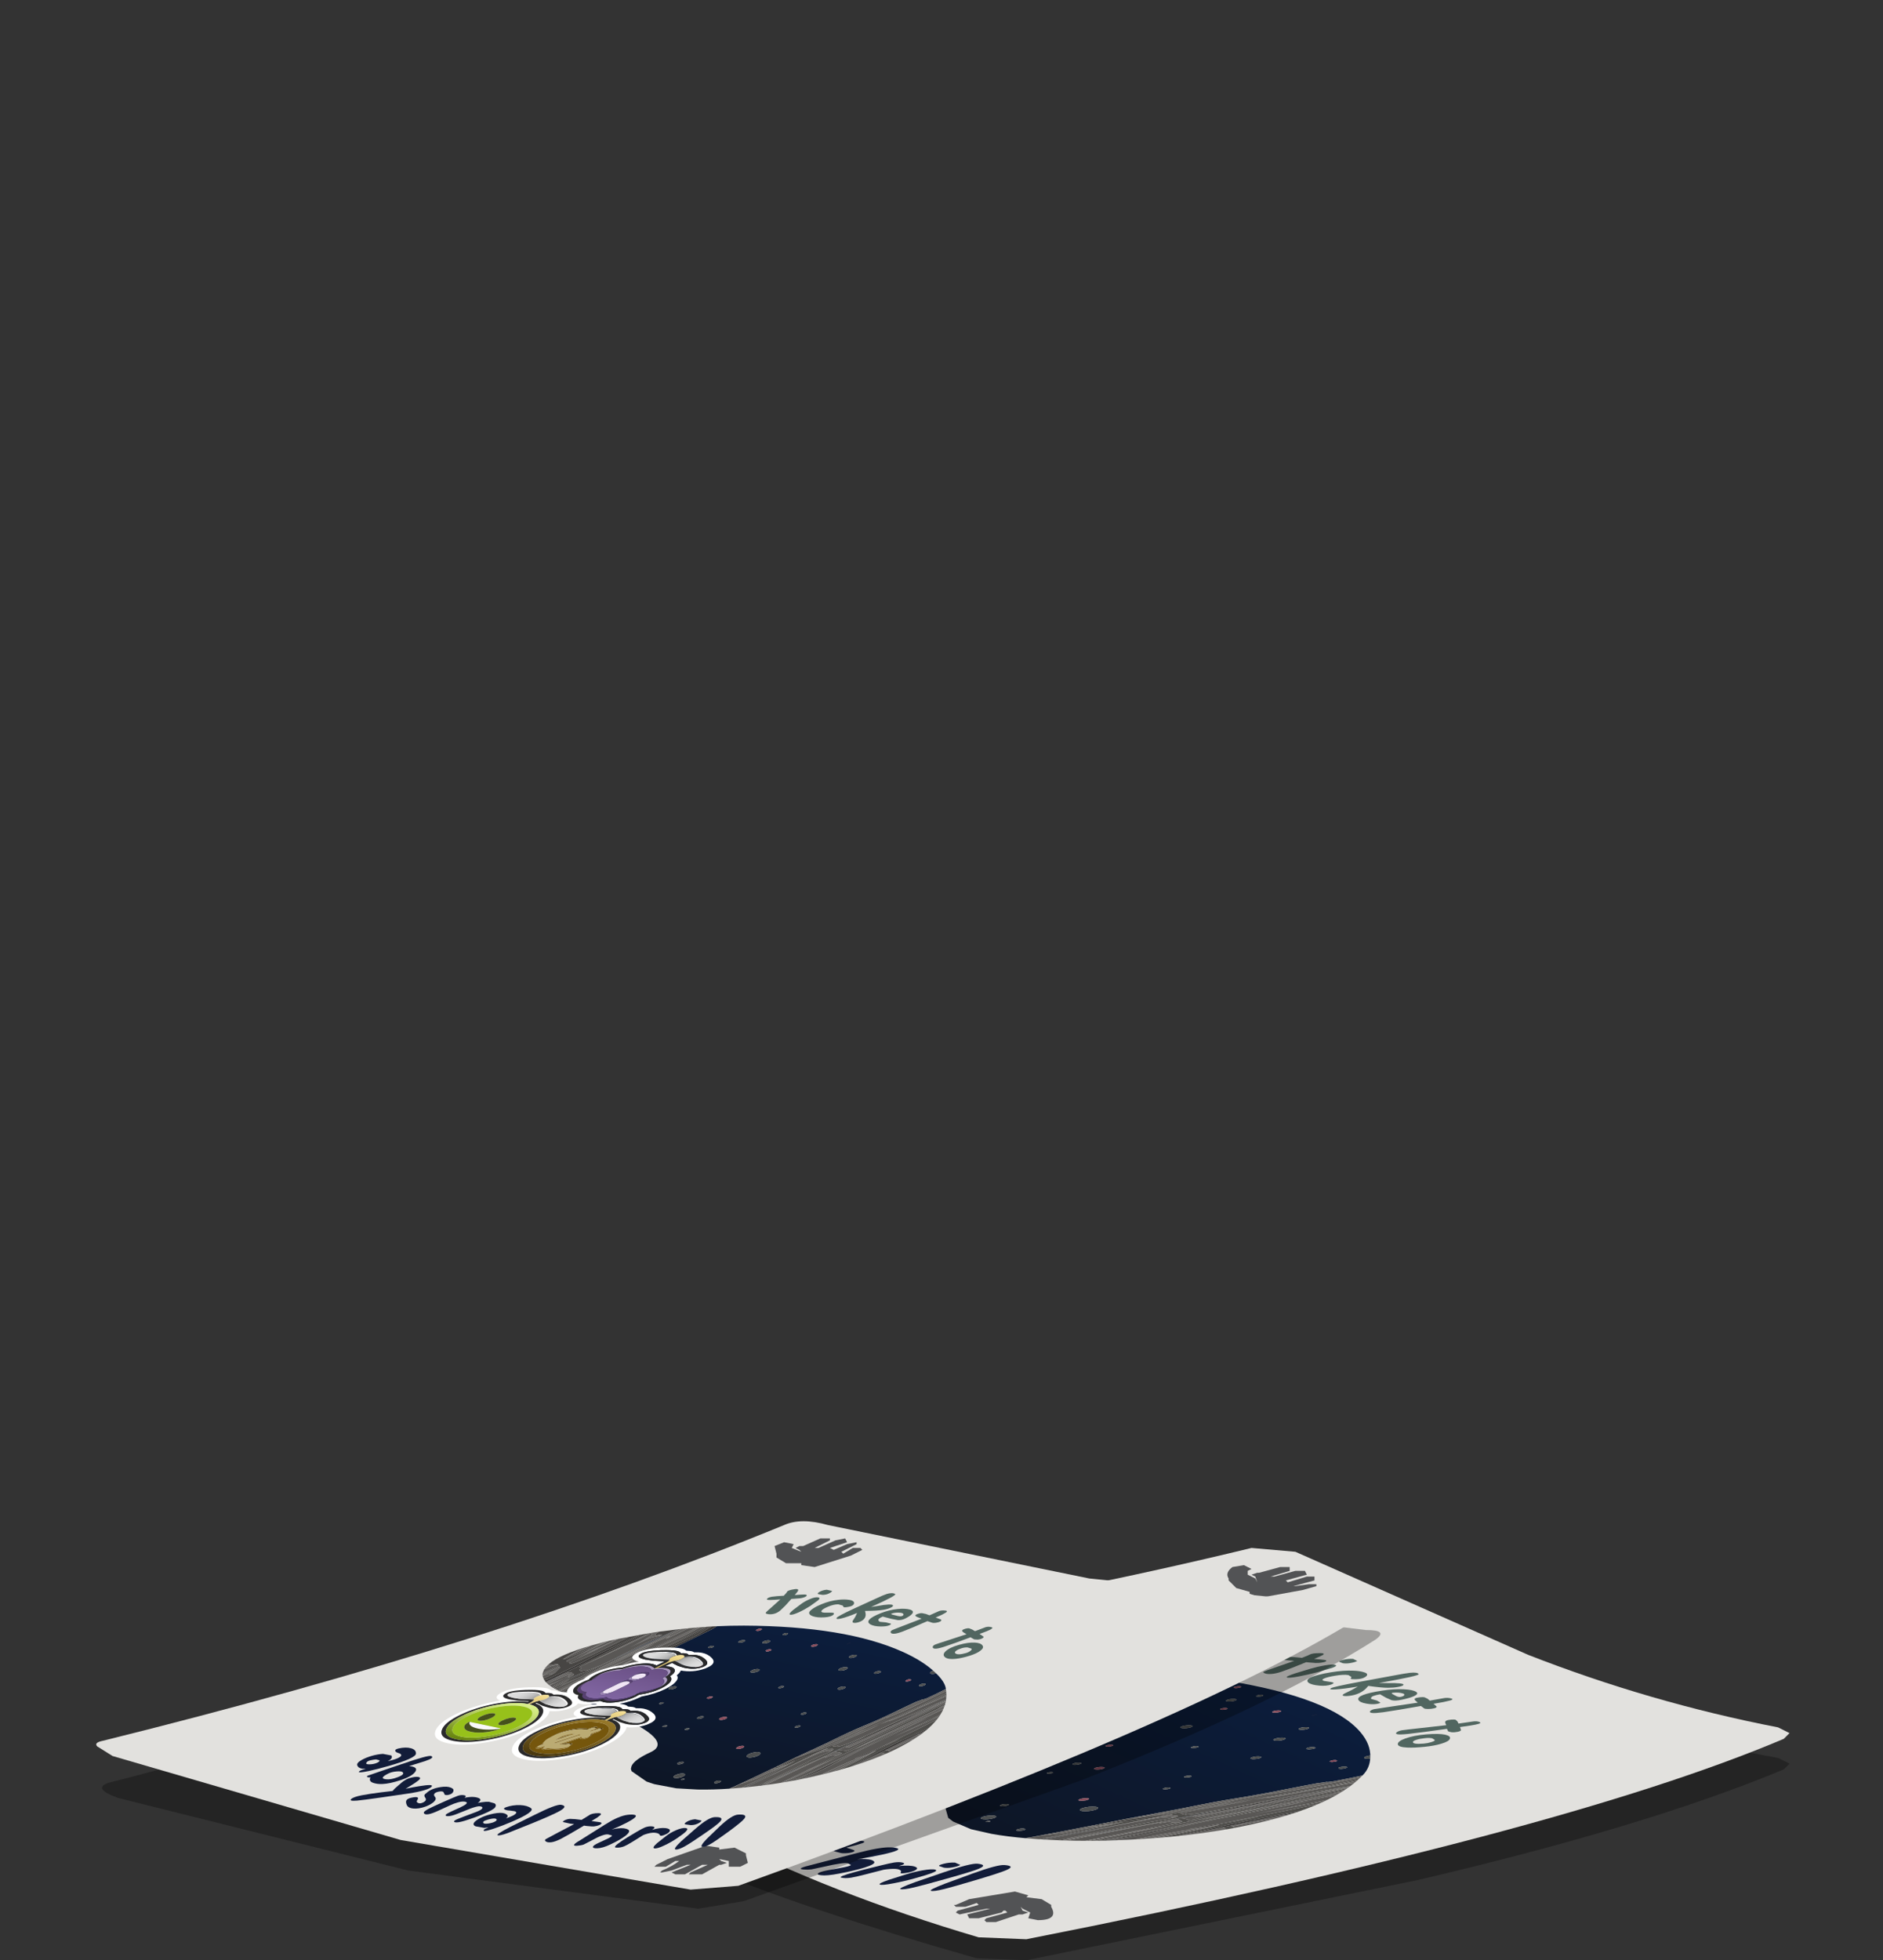 <?xml version="1.0" encoding="UTF-8" standalone="no"?>
<svg xmlns:xlink="http://www.w3.org/1999/xlink" height="51.35px" width="49.35px" xmlns="http://www.w3.org/2000/svg">
  <rect width="100%" height="100%" fill="#333333" stroke="none"/>
  <g transform="matrix(1.0, 0.0, 0.0, 1.0, 0.0, 0.0)">
    <use height="10.95" transform="matrix(1.0, 0.0, 0.0, 1.0, 11.55, 40.5)" width="35.35" xlink:href="#shape0"/>
    <use height="174.85" transform="matrix(0.045, 0.021, -0.111, 0.022, 34.235, 42.468)" width="171.8" xlink:href="#sprite0"/>
    <use height="10.15" transform="matrix(1.0, 0.0, 0.0, 1.0, 2.5, 39.85)" width="33.7" xlink:href="#shape4"/>
    <use height="174.85" transform="matrix(0.057, 0.012, -0.07, 0.034, 19.715, 40.959)" width="171.8" xlink:href="#sprite0"/>
  </g>
  <defs>
    <g id="shape0" transform="matrix(1.0, 0.0, 0.0, 1.0, -11.55, -40.5)">
      <path d="M33.9 41.15 Q36.25 42.1 40.05 44.0 43.4 45.5 46.6 46.05 L46.9 46.2 46.75 46.35 Q43.15 47.85 37.15 49.25 L26.9 51.35 25.6 51.3 Q21.2 50.05 18.55 48.95 15.9 47.9 11.9 45.65 11.25 45.25 11.85 45.15 20.45 44.2 32.75 41.05 L33.9 41.15" fill="url(#gradient0)" fill-rule="evenodd" stroke="none"/>
      <path d="M33.95 40.65 L40.05 43.35 Q43.25 44.6 46.6 45.25 L46.9 45.4 46.75 45.55 Q40.85 48.05 26.9 50.8 L25.65 50.75 Q21.75 49.6 18.75 48.05 L12.3 44.4 Q11.65 44.0 12.2 43.9 23.1 42.9 32.8 40.55 L33.95 40.65" fill="#e2e1de" fill-rule="evenodd" stroke="none"/>
      <path d="M25.15 50.15 L25.05 50.1 25.1 50.05 25.65 49.9 25.6 49.85 25.3 49.95 25.05 49.95 25.0 49.9 25.05 49.9 25.4 49.75 26.6 49.55 26.95 49.65 26.9 49.7 27.3 49.75 27.55 49.9 27.55 49.95 Q27.75 50.3 27.2 50.3 L26.95 50.25 27.0 50.1 26.8 50.0 26.75 49.95 26.8 50.05 26.95 50.1 26.8 50.15 26.7 50.15 26.1 50.35 25.85 50.35 25.8 50.3 25.85 50.25 26.4 50.1 26.35 50.05 26.3 50.05 26.25 50.1 25.65 50.25 25.4 50.25 25.35 50.15 25.95 50.0 25.85 50.0 25.15 50.15" fill="#525355" fill-rule="evenodd" stroke="none"/>
      <path d="M34.2 41.15 L34.25 41.25 33.7 41.4 33.75 41.45 34.25 41.3 34.45 41.3 34.45 41.4 33.9 41.55 33.95 41.55 34.3 41.5 34.5 41.5 34.5 41.55 34.15 41.65 33.05 41.85 32.75 41.75 32.75 41.7 32.4 41.6 32.2 41.4 32.2 41.35 Q32.1 41.2 32.3 41.05 L32.6 41.0 32.8 41.1 32.7 41.15 32.7 41.25 32.9 41.35 32.95 41.45 32.9 41.3 32.8 41.25 32.95 41.2 33.0 41.2 33.55 41.05 33.8 41.05 33.8 41.15 33.3 41.3 33.4 41.3 33.95 41.15 34.2 41.15" fill="#525355" fill-rule="evenodd" stroke="none"/>
    </g>
    <linearGradient gradientTransform="matrix(0.022, -2.0E-4, 0.002, -0.024, 29.2, 46.2)" gradientUnits="userSpaceOnUse" id="gradient0" spreadMethod="pad" x1="-819.2" x2="819.2">
      <stop offset="0.239" stop-color="#000000" stop-opacity="0.298"/>
      <stop offset="0.478" stop-color="#000000" stop-opacity="0.298"/>
    </linearGradient>
    <g id="sprite0" transform="matrix(1.0, 0.0, 0.0, 1.0, -10.25, -2.45)">
      <use height="174.85" transform="matrix(1.0, 0.0, 0.0, 1.0, 10.25, 2.45)" width="171.8" xlink:href="#sprite1"/>
    </g>
    <g id="sprite1" transform="matrix(1.0, 0.0, 0.0, 1.0, -10.25, -2.45)">
      <use height="147.35" transform="matrix(1.0, 0.0, 0.0, 1.0, 10.25, 29.95)" width="171.8" xlink:href="#shape1"/>
      <use height="86.0" transform="matrix(0.9, 0.0, 0.0, 0.9, 14.55, 56.1)" width="76.35" xlink:href="#sprite2"/>
      <use height="32.15" transform="matrix(0.9, 0.0, 0.0, 0.9, 38.0, 2.45)" width="114.75" xlink:href="#sprite3"/>
    </g>
    <g id="shape1" transform="matrix(1.0, 0.0, 0.0, 1.0, -10.25, -29.95)">
      <path d="M162.2 53.65 L162.25 53.65 162.15 57.85 162.25 56.9 162.25 60.25 162.25 60.4 Q161.25 66.4 161.2 70.45 L161.15 71.4 160.9 82.55 160.75 83.95 Q160.6 85.75 160.6 87.65 L160.55 96.05 160.65 95.1 Q160.75 101.7 160.45 104.9 L160.2 107.5 Q159.95 109.85 160.05 113.35 L160.05 115.1 159.8 120.65 159.55 120.85 159.85 109.0 160.05 97.15 159.25 119.35 Q159.1 119.35 159.0 119.9 L158.95 108.15 159.0 103.2 158.9 102.1 158.9 102.05 159.45 95.15 159.45 94.8 159.1 93.5 Q158.9 92.9 158.35 92.9 158.1 92.9 157.7 93.2 L157.0 93.5 156.4 93.5 156.1 93.8 156.05 93.9 156.0 94.65 155.95 97.45 155.95 99.25 156.0 102.75 156.0 104.1 155.95 105.95 155.25 123.85 154.85 124.1 Q154.95 122.9 154.7 122.55 155.0 122.2 155.0 119.75 L154.8 110.05 154.35 103.6 154.05 106.6 154.05 106.65 153.45 108.6 153.2 109.6 152.75 110.15 Q152.55 110.2 152.05 109.05 L152.05 108.75 Q152.35 109.1 152.55 108.9 L152.9 108.0 153.15 107.05 153.2 106.85 153.35 106.2 153.8 103.6 154.3 102.0 155.25 98.45 155.7 96.1 156.0 86.8 156.55 85.6 156.3 89.25 156.5 87.6 156.25 91.25 156.8 91.5 157.8 91.45 Q157.75 89.85 158.65 91.35 159.55 90.05 159.95 87.2 L160.2 83.55 160.7 72.7 161.3 61.85 162.2 53.65 M162.25 56.9 L162.3 53.7 162.75 54.1 162.7 54.45 162.25 56.9 M160.9 93.3 Q161.3 92.9 162.35 92.7 L163.6 92.55 164.05 92.75 164.25 91.9 164.35 91.45 164.35 55.65 165.05 56.35 Q165.05 57.95 165.2 59.35 L165.45 56.75 165.7 57.0 165.5 76.65 165.4 88.1 165.25 98.1 165.1 99.95 164.5 106.25 164.3 108.2 164.25 108.3 164.35 95.25 164.35 94.25 164.0 94.1 162.4 94.05 160.8 94.1 160.9 93.3 M165.8 115.35 L166.15 113.25 166.55 113.5 166.9 111.95 167.05 110.15 167.3 105.4 167.2 87.9 Q167.2 80.75 167.8 71.6 L168.25 65.45 168.2 73.35 168.0 88.35 Q168.05 92.8 168.5 97.55 L168.75 104.35 168.35 112.55 167.55 113.5 168.35 109.6 168.6 106.1 168.55 102.5 168.3 98.8 168.0 95.05 167.75 83.1 167.6 94.55 167.7 95.7 167.75 99.25 167.7 102.8 167.75 107.55 167.4 112.25 166.95 114.2 166.75 114.4 165.8 115.35 M173.2 89.35 L172.95 90.2 172.95 89.8 173.3 85.5 173.3 79.4 172.65 87.2 172.65 82.85 172.65 75.15 172.5 66.1 172.5 65.5 173.35 66.9 174.6 69.15 174.8 69.55 174.95 69.95 175.4 70.8 175.15 76.45 174.9 83.05 Q174.9 87.55 175.2 90.55 L175.9 100.35 175.25 101.9 174.65 103.1 174.45 103.5 174.4 100.75 Q174.4 95.15 173.6 89.85 L173.5 89.1 Q173.35 89.05 173.2 89.35 M171.2 63.55 L171.15 65.2 170.6 71.7 169.95 79.3 170.15 75.15 170.35 64.15 170.35 62.4 170.75 63.0 170.75 66.1 171.0 63.3 171.2 63.55 M176.2 89.75 L176.15 87.5 176.3 87.65 Q176.5 87.75 176.65 87.45 L177.15 87.55 177.6 87.6 178.8 87.7 178.65 89.55 177.1 89.5 176.9 89.45 176.45 89.45 176.2 89.75 M176.05 75.5 L176.0 72.25 176.9 74.7 176.5 75.05 176.05 75.5 M158.3 50.35 L158.3 50.55 158.35 50.4 158.35 50.35 158.55 50.55 158.95 50.85 158.9 54.4 158.85 57.35 Q158.7 58.9 158.65 63.8 158.6 67.8 158.1 70.15 L158.1 70.25 157.5 73.55 157.4 74.6 157.4 74.05 Q157.4 69.3 157.85 65.65 L158.15 60.3 158.1 50.2 158.3 50.35 M156.55 85.6 L156.95 81.1 157.4 74.6 157.4 77.6 Q157.4 80.2 156.5 87.6 L156.6 85.5 156.55 85.6 M154.3 97.6 Q155.6 87.8 155.6 78.15 L155.9 82.85 155.6 88.35 155.0 94.85 154.3 97.6 M29.8 49.25 L30.0 61.05 30.05 75.8 29.6 92.1 28.7 91.85 28.35 86.85 28.05 86.1 27.65 84.8 27.65 81.8 27.95 80.3 28.7 78.3 28.85 74.45 29.55 53.5 29.4 77.5 29.25 80.55 28.9 81.75 28.7 83.0 28.95 87.4 29.2 89.85 29.8 81.75 30.0 77.3 29.85 64.95 29.55 52.65 29.75 48.2 29.8 49.25 M15.8 79.3 L16.1 79.6 16.45 79.75 16.45 79.95 16.45 86.0 16.25 85.85 16.3 80.9 15.85 85.45 15.85 85.5 15.45 85.15 15.8 79.3" fill="#4e4d4a" fill-rule="evenodd" stroke="none"/>
      <path d="M162.25 56.9 L162.15 57.85 162.25 53.65 162.2 53.65 160.1 51.8 159.75 51.5 162.25 53.65 162.3 53.7 162.25 56.9 M156.5 87.6 L156.3 89.25 156.55 85.6 156.6 85.5 156.5 87.6 M152.05 108.75 L152.05 109.05 152.05 110.3 151.9 118.45 151.65 124.6 151.45 126.0 151.75 125.85 151.9 125.8 Q147.0 128.5 141.8 130.1 L134.2 131.85 124.4 132.1 120.3 131.6 108.6 127.7 106.85 126.55 105.25 125.0 Q101.85 121.25 102.15 115.35 102.45 108.65 81.3 102.7 69.9 99.5 41.5 94.45 L41.95 94.5 42.4 94.6 43.9 94.85 43.85 94.55 43.8 93.6 43.55 91.9 43.15 90.25 Q42.6 86.75 42.15 81.65 L41.4 73.0 40.75 64.3 40.7 42.3 40.35 40.7 40.25 40.15 Q44.25 38.25 48.55 36.75 81.4 25.5 116.75 32.85 129.45 35.5 140.75 40.25 L141.7 40.65 138.95 39.55 138.9 39.95 Q138.9 40.55 139.35 41.0 139.8 41.45 140.4 41.45 141.3 41.45 141.7 40.65 149.75 44.05 154.55 47.5 L158.1 50.2 156.55 49.0 155.15 47.95 155.15 48.55 155.25 51.75 155.15 55.0 Q155.0 56.15 154.5 56.1 154.55 56.9 154.05 58.15 L153.95 61.4 Q153.95 70.3 153.6 73.35 L152.85 79.5 Q152.6 81.8 152.6 85.0 L152.6 90.5 152.2 101.2 152.15 101.35 152.1 102.35 152.05 108.75 M155.95 105.95 L156.0 104.1 156.1 102.6 155.95 105.95 M156.0 102.75 L155.95 99.25 156.0 99.8 156.0 102.75 M159.55 120.85 L159.8 120.65 160.65 120.05 159.15 121.2 159.55 120.85 M160.05 115.1 L160.05 113.35 Q159.95 109.85 160.2 107.5 L160.45 104.9 160.05 115.1 M160.55 96.05 L160.6 87.65 160.85 84.65 160.55 96.05 M164.35 55.65 L163.45 54.8 163.1 54.45 162.9 54.25 Q165.45 56.6 167.6 59.05 L165.7 57.0 165.45 56.75 165.05 56.35 164.35 55.65 M162.1 70.8 L162.05 69.2 162.0 70.6 162.15 61.25 162.25 60.55 162.2 62.0 162.1 70.8 M161.25 88.45 L160.9 93.3 160.8 94.1 160.65 95.1 161.25 88.45 M165.75 115.45 L165.8 115.35 166.75 114.4 165.75 115.45 M168.35 112.55 L171.7 108.1 173.5 105.25 173.3 105.6 Q170.7 110.0 167.3 113.85 L167.55 113.5 168.35 112.55 M170.35 62.4 L171.0 63.3 170.75 63.0 170.35 62.4 M176.0 72.25 L175.6 71.25 177.0 74.85 176.9 74.7 176.0 72.25 M175.9 100.35 L176.15 99.75 Q178.2 94.55 178.65 89.55 L178.8 87.7 Q178.5 94.9 175.25 101.9 L175.9 100.35 M176.05 75.55 L176.05 75.5 176.5 75.05 176.05 75.55 M156.0 123.35 L155.85 123.45 155.85 121.85 155.75 123.5 156.05 105.35 156.1 107.75 156.05 108.4 156.05 114.7 156.0 123.35 M122.25 47.8 L122.95 47.5 123.25 46.8 Q123.25 45.8 122.25 45.8 121.25 45.8 121.25 46.8 121.25 47.2 121.55 47.5 L122.25 47.8 M137.4 46.8 Q136.6 46.8 136.6 47.6 L136.85 48.2 137.4 48.45 138.0 48.2 138.25 47.6 Q138.25 46.8 137.4 46.8 M145.9 48.45 L145.6 47.75 Q145.3 47.45 144.9 47.45 144.5 47.45 144.2 47.75 143.9 48.05 143.9 48.45 143.9 48.85 144.2 49.15 L144.9 49.45 145.6 49.15 145.9 48.45 M93.9 35.1 L93.9 33.8 93.9 35.1 M83.55 38.75 Q83.25 39.05 83.25 39.45 83.25 39.85 83.55 40.15 L84.25 40.45 84.95 40.15 85.25 39.45 84.95 38.75 Q84.65 38.45 84.25 38.45 83.85 38.45 83.55 38.75 M102.95 41.75 Q103.25 42.1 103.75 42.1 104.25 42.1 104.55 41.75 104.9 41.45 104.9 40.95 104.9 40.45 104.55 40.15 104.25 39.8 103.75 39.8 103.25 39.8 102.95 40.15 102.6 40.45 102.6 40.95 102.6 41.45 102.95 41.75 M107.6 48.8 Q107.6 49.35 107.95 49.7 108.35 50.1 108.9 50.1 109.45 50.1 109.85 49.7 110.25 49.35 110.25 48.8 110.25 48.25 109.85 47.85 109.45 47.45 108.9 47.45 108.35 47.45 107.95 47.85 107.6 48.25 107.6 48.8 M120.25 60.1 Q120.6 60.45 121.1 60.45 121.55 60.45 121.9 60.1 L122.25 59.3 Q122.25 58.8 121.9 58.45 121.55 58.1 121.1 58.1 120.6 58.1 120.25 58.45 119.9 58.8 119.9 59.3 119.9 59.75 120.25 60.1 M101.9 65.6 Q101.9 64.8 101.1 64.8 100.25 64.8 100.25 65.6 L100.5 66.2 Q100.75 66.45 101.1 66.45 L101.65 66.2 101.9 65.6 M81.9 58.45 Q81.35 58.45 80.95 58.85 80.6 59.25 80.6 59.8 80.6 60.35 80.95 60.7 81.35 61.1 81.9 61.1 82.45 61.1 82.85 60.7 83.25 60.35 83.25 59.8 83.25 59.25 82.85 58.85 82.45 58.45 81.9 58.45 M85.1 78.45 Q84.25 78.45 84.25 79.3 84.25 80.1 85.1 80.1 85.9 80.1 85.9 79.3 85.9 78.45 85.1 78.45 M94.55 90.4 Q94.25 90.7 94.25 91.1 L94.55 91.8 95.25 92.1 Q95.65 92.1 95.95 91.8 L96.25 91.1 95.95 90.4 Q95.65 90.1 95.25 90.1 94.85 90.1 94.55 90.4 M97.9 98.8 Q97.9 99.45 98.6 99.45 99.25 99.45 99.25 98.8 99.25 98.1 98.6 98.1 97.9 98.1 97.9 98.8 M103.9 88.15 Q103.55 87.8 103.1 87.8 102.6 87.8 102.25 88.15 101.9 88.45 101.9 88.95 101.9 89.45 102.25 89.75 102.6 90.1 103.1 90.1 103.55 90.1 103.9 89.75 104.25 89.45 104.25 88.95 104.25 88.45 103.9 88.15 M158.35 50.4 L158.3 50.55 158.3 50.35 158.35 50.4 M132.4 84.1 Q132.05 84.1 131.85 84.35 131.6 84.6 131.6 84.95 L131.85 85.55 Q132.05 85.8 132.4 85.8 L133.0 85.55 133.25 84.95 133.0 84.35 Q132.75 84.1 132.4 84.1 M125.15 77.85 L125.75 78.1 126.35 77.85 126.6 77.3 Q126.6 76.45 125.75 76.45 124.9 76.45 124.9 77.3 124.9 77.65 125.15 77.85 M56.9 37.3 Q56.9 36.45 56.1 36.45 55.25 36.45 55.25 37.3 55.25 38.1 56.1 38.1 56.9 38.1 56.9 37.3 M58.25 44.45 Q57.85 44.45 57.55 44.75 57.25 45.05 57.25 45.45 57.25 45.85 57.55 46.15 57.85 46.45 58.25 46.45 L58.95 46.15 59.25 45.45 58.95 44.75 Q58.65 44.45 58.25 44.45 M68.0 36.05 L67.4 35.8 Q66.6 35.8 66.6 36.6 L66.85 37.2 67.4 37.45 68.0 37.2 68.25 36.6 68.0 36.05 M67.25 42.15 Q66.9 41.8 66.4 41.8 65.9 41.8 65.6 42.15 65.25 42.45 65.25 42.95 65.25 43.45 65.6 43.75 65.9 44.1 66.4 44.1 66.9 44.1 67.25 43.75 67.6 43.45 67.6 42.95 67.6 42.45 67.25 42.15 M72.15 47.85 L72.75 48.1 73.35 47.85 73.6 47.3 Q73.6 46.45 72.75 46.45 71.9 46.45 71.9 47.3 71.9 47.65 72.15 47.85 M29.75 46.25 L29.75 46.3 29.8 49.25 29.75 48.2 29.55 52.65 29.55 53.5 28.85 74.45 28.9 68.65 29.0 64.45 29.05 56.5 29.7 46.3 29.7 48.7 29.75 46.3 29.7 46.3 25.5 49.45 25.55 49.4 29.75 46.25 M35.3 72.2 L35.4 69.55 35.3 80.2 35.25 78.4 35.3 72.2 M36.3 93.5 L36.85 93.6 37.7 93.75 38.2 93.85 35.95 93.45 36.3 93.5 M34.7 43.1 L32.5 44.45 34.85 43.0 34.7 43.1 M37.45 41.6 L37.45 45.25 37.4 42.95 37.45 41.6 M35.2 60.6 L35.2 60.65 35.2 60.7 35.05 60.8 35.2 60.6 M41.5 94.45 L40.4 94.25 39.3 94.05 40.3 94.2 40.4 94.25 40.4 94.15 40.5 93.45 40.4 94.25 40.85 94.3 41.5 94.45 M34.65 52.65 L34.6 58.45 34.4 61.6 34.65 52.65 M23.05 76.75 L23.1 76.45 23.1 77.15 23.05 76.75 M27.95 80.3 L27.65 81.8 27.65 84.8 Q27.45 83.8 27.55 82.35 L27.65 81.8 27.65 81.1 27.75 80.75 27.95 80.3 M22.3 83.75 L22.35 86.15 22.4 86.0 23.0 81.65 22.3 89.5 22.3 83.75 M37.35 68.2 L37.05 64.65 37.15 65.15 37.35 68.2 M14.45 61.55 L13.85 62.65 14.2 61.9 14.45 61.55 M16.35 64.1 L16.4 65.4 16.25 69.45 16.35 64.1 M10.95 69.3 Q11.2 68.1 11.9 66.45 L12.2 65.9 11.6 67.3 10.95 69.3 M16.45 79.75 L16.6 79.75 16.45 79.95 16.45 79.75 M16.65 76.2 L16.6 77.3 16.6 73.6 16.65 76.2 M12.4 81.45 L12.45 81.35 12.55 81.65 12.4 81.45 M25.65 83.9 L25.75 84.05 25.7 86.55 25.7 85.5 25.65 83.9 M24.9 90.6 L25.0 88.8 25.05 90.65 24.9 90.6 M61.1 62.45 Q60.6 62.45 60.25 62.8 59.9 63.1 59.9 63.6 59.9 64.1 60.25 64.45 60.6 64.8 61.1 64.8 61.55 64.8 61.9 64.45 L62.25 63.6 61.9 62.8 Q61.55 62.45 61.1 62.45 M52.65 52.55 L52.9 51.95 52.65 51.35 52.1 51.1 Q51.25 51.1 51.25 51.95 51.25 52.8 52.1 52.8 L52.65 52.55 M47.1 71.8 Q46.25 71.8 46.25 72.6 46.25 73.45 47.1 73.45 L47.65 73.2 47.9 72.6 Q47.9 71.8 47.1 71.8 M52.6 63.45 Q52.6 63.1 52.25 63.1 51.9 63.1 51.9 63.45 51.9 63.8 52.25 63.8 L52.6 63.45 M51.25 80.3 Q51.25 79.45 50.4 79.45 49.6 79.45 49.6 80.3 49.6 81.1 50.4 81.1 L51.0 80.85 51.25 80.3 M48.9 83.1 Q48.9 83.45 49.25 83.45 L49.6 83.1 Q49.6 82.8 49.25 82.8 48.9 82.8 48.9 83.1 M54.15 88.55 L54.75 88.8 55.35 88.55 55.6 87.95 55.35 87.35 Q55.1 87.1 54.75 87.1 54.4 87.1 54.15 87.35 53.9 87.6 53.9 87.95 L54.15 88.55 M65.95 79.1 Q66.25 79.45 66.75 79.45 67.25 79.45 67.55 79.1 L67.9 78.3 Q67.9 77.8 67.55 77.45 67.25 77.1 66.75 77.1 66.25 77.1 65.95 77.45 65.6 77.8 65.6 78.3 65.6 78.75 65.95 79.1 M64.15 98.7 L66.05 99.1 Q65.65 98.45 64.9 98.45 64.5 98.45 64.15 98.7 M72.6 87.8 Q72.6 88.45 73.25 88.45 73.9 88.45 73.9 87.8 73.9 87.1 73.25 87.1 72.6 87.1 72.6 87.8 M136.9 107.1 Q137.75 107.1 138.3 106.5 138.9 105.95 138.9 105.1 138.9 104.3 138.3 103.7 137.75 103.1 136.9 103.1 136.1 103.1 135.5 103.7 134.9 104.3 134.9 105.1 134.9 105.95 135.5 106.5 136.1 107.1 136.9 107.1 M126.6 102.6 Q126.6 103.1 126.95 103.45 127.25 103.8 127.75 103.8 L128.55 103.45 128.9 102.6 128.55 101.8 Q128.25 101.45 127.75 101.45 127.25 101.45 126.95 101.8 126.6 102.1 126.6 102.6 M126.9 123.1 Q126.2 123.1 125.75 123.6 125.25 124.1 125.25 124.8 125.25 125.5 125.75 125.95 126.25 126.45 126.9 126.45 127.6 126.45 128.1 125.95 128.6 125.5 128.6 124.8 128.6 124.1 128.1 123.6 127.6 123.1 126.9 123.1 M130.4 126.8 Q130.9 126.8 130.9 126.3 130.9 125.8 130.4 125.8 129.9 125.8 129.9 126.3 129.9 126.8 130.4 126.8 M143.95 124.5 L144.25 123.8 Q144.25 122.8 143.25 122.8 142.25 122.8 142.25 123.8 142.25 124.2 142.55 124.5 L143.25 124.8 143.95 124.5 M118.2 118.5 L118.9 118.8 119.6 118.5 119.9 117.8 119.6 117.1 Q119.3 116.8 118.9 116.8 118.5 116.8 118.2 117.1 117.9 117.35 117.9 117.8 117.9 118.2 118.2 118.5 M89.6 99.1 Q88.9 99.1 88.9 99.8 88.9 100.45 89.6 100.45 90.25 100.45 90.25 99.8 90.25 99.1 89.6 99.1" fill="url(#gradient1)" fill-rule="evenodd" stroke="none"/>
      <path d="M162.2 53.65 L161.3 61.85 160.7 72.7 160.2 83.55 159.95 87.2 Q159.55 90.05 158.65 91.35 157.75 89.85 157.8 91.45 L156.8 91.5 156.25 91.25 156.5 87.6 Q157.4 80.2 157.4 77.6 L157.4 74.6 156.95 81.1 156.55 85.6 156.0 86.8 156.3 76.5 156.4 69.9 155.9 82.85 155.6 78.15 Q155.6 87.8 154.3 97.6 L154.2 98.0 Q153.9 98.8 153.65 100.65 L153.05 102.45 152.85 104.85 152.75 108.0 152.8 107.95 152.9 107.65 153.15 107.05 152.9 108.0 152.55 108.9 Q152.35 109.1 152.05 108.75 L152.1 102.35 153.05 98.7 153.75 94.2 154.0 89.45 154.5 82.65 154.6 79.2 154.95 68.55 155.15 70.45 155.7 67.2 156.3 62.15 156.5 55.75 156.55 49.0 158.1 50.2 158.15 60.3 157.85 65.65 Q157.4 69.3 157.4 74.05 L157.4 74.6 157.5 73.55 158.1 70.25 Q157.95 71.8 158.1 71.9 158.95 68.55 159.05 63.4 L159.25 60.05 159.65 56.15 Q159.75 53.3 159.95 52.5 L160.1 51.8 162.2 53.65 M152.05 109.05 Q152.55 110.2 152.75 110.15 L153.2 109.6 153.45 108.6 154.05 106.65 153.45 109.35 Q153.0 110.8 152.4 111.1 L152.05 110.3 152.05 109.05 M154.05 106.6 L154.35 103.6 154.8 110.05 155.0 119.75 Q155.0 122.2 154.7 122.55 154.95 122.9 154.85 124.1 L154.7 124.2 151.9 125.8 151.75 125.85 151.9 123.55 151.8 123.1 151.85 122.55 153.5 117.65 153.5 113.3 153.7 112.0 Q154.1 110.9 154.1 109.6 154.4 106.4 154.1 106.25 L154.05 106.6 M155.95 99.25 L155.95 97.45 156.0 94.65 156.05 93.9 156.1 93.8 156.4 93.5 Q156.25 93.85 156.05 95.45 L156.0 99.8 155.95 99.25 M159.1 93.5 L159.45 94.8 159.45 95.15 158.9 102.05 158.9 102.1 159.0 103.2 158.95 108.15 159.0 119.9 159.0 121.3 158.5 121.65 156.0 123.35 156.05 114.7 156.15 113.7 156.3 102.95 156.5 98.7 156.8 96.5 157.25 95.5 Q157.8 94.5 158.05 94.4 L158.6 94.35 159.1 93.5 M160.6 87.65 Q160.6 85.75 160.75 83.95 L160.9 82.55 160.85 84.65 160.6 87.65 M162.25 60.4 L162.25 60.25 162.25 56.9 162.7 54.45 162.75 54.1 162.9 54.25 163.1 54.45 162.9 57.0 162.2 62.0 162.25 60.55 162.25 60.4 M163.45 54.8 L164.35 55.65 164.35 91.45 164.25 91.9 164.05 92.75 163.6 92.55 162.35 92.7 Q161.3 92.9 160.9 93.3 L161.25 88.45 161.65 83.7 161.75 79.65 161.95 72.9 162.0 70.6 162.05 69.2 162.1 70.8 162.05 77.1 161.85 83.35 161.5 87.45 161.35 89.1 Q161.25 90.25 161.4 90.65 162.45 90.5 162.6 90.1 L162.75 88.4 163.0 83.1 163.25 69.8 163.45 61.55 163.45 54.8 M167.6 59.05 L168.7 60.3 170.35 62.4 170.35 64.15 170.15 75.15 169.95 79.3 170.6 71.7 171.15 65.2 171.2 63.55 171.6 64.1 172.5 65.5 172.5 66.1 172.65 75.15 172.65 82.85 172.65 87.2 172.0 94.3 Q171.8 95.2 171.9 95.85 172.65 94.45 172.95 91.65 L172.95 90.2 173.2 89.35 173.25 91.3 172.95 93.7 Q172.1 97.5 171.85 102.0 L171.7 108.1 168.35 112.55 168.75 104.35 168.5 97.55 Q168.05 92.8 168.0 88.35 L168.2 73.35 168.25 65.45 167.8 71.6 Q167.2 80.75 167.2 87.9 L167.3 105.4 167.05 110.15 166.9 111.95 166.55 113.5 166.15 113.25 165.8 115.35 165.75 115.45 165.2 116.05 164.75 116.45 165.2 111.1 165.25 103.7 165.25 98.1 165.4 88.1 165.5 76.65 165.6 85.65 165.8 90.8 166.45 76.9 Q166.8 70.8 167.3 66.55 L167.55 63.85 167.55 62.6 167.6 59.05 M177.15 87.55 L177.45 82.45 177.55 79.6 Q177.6 78.8 177.95 78.45 L178.45 81.15 Q178.85 83.95 178.85 86.7 L178.8 87.65 178.8 87.7 177.6 87.6 177.15 87.55 M160.7 120.0 L160.75 110.5 160.95 101.75 Q160.95 98.05 161.4 97.85 L161.65 98.7 161.9 97.6 Q161.95 96.8 162.15 96.5 162.35 96.2 162.85 96.2 L163.6 96.05 164.05 95.65 164.35 95.25 164.25 108.3 164.3 108.2 164.2 117.0 162.5 118.55 160.7 120.0 M173.6 89.85 Q174.4 95.15 174.4 100.75 L174.45 103.5 173.5 105.25 173.6 97.4 173.6 89.85 M155.85 123.45 L155.75 123.55 155.75 123.5 155.85 121.85 155.85 123.45 M29.8 49.25 L29.75 46.3 29.75 46.25 30.7 45.6 30.5 54.1 30.4 66.3 30.4 69.9 30.5 67.35 Q30.55 63.55 30.9 59.1 L31.5 51.55 Q31.5 50.75 31.65 50.5 32.0 52.65 32.2 52.5 L32.35 51.7 32.4 47.0 32.5 44.45 34.7 43.1 34.05 57.75 33.7 60.9 33.75 66.1 33.95 64.75 33.7 69.25 33.4 74.3 33.45 82.4 33.65 89.25 33.7 80.95 Q33.7 71.5 33.85 68.4 33.95 66.7 34.25 66.05 L35.05 63.8 35.25 63.3 35.3 62.3 35.85 62.45 36.2 63.25 36.45 64.9 Q36.6 66.15 36.8 66.35 L36.85 66.05 36.9 69.0 37.1 73.5 Q37.35 75.65 38.05 77.55 38.9 80.0 39.05 83.6 L39.05 94.0 38.2 93.85 37.7 93.75 36.9 81.3 36.8 85.25 36.85 93.6 36.3 93.5 36.05 87.6 Q35.75 82.65 35.85 80.2 L36.05 75.85 Q36.2 71.5 35.4 66.9 L35.4 69.55 35.3 72.2 35.1 66.05 34.75 86.05 34.8 87.9 Q34.8 89.45 34.6 89.85 L34.2 90.3 33.75 90.75 33.8 91.0 34.25 92.6 34.45 93.2 33.0 92.9 32.95 68.0 32.3 92.75 31.9 92.65 31.55 84.4 31.8 71.8 31.9 56.7 30.7 68.75 Q30.25 74.05 30.8 79.5 L31.35 83.1 31.4 87.1 31.25 92.5 29.6 92.1 30.05 75.8 30.0 61.05 29.8 49.25 M28.9 68.65 L28.85 74.45 Q28.65 74.95 28.4 76.6 L27.8 78.55 Q27.6 78.8 27.25 78.85 26.85 78.9 26.7 79.1 L26.55 79.55 26.25 79.65 25.6 79.5 24.9 79.1 Q24.6 78.05 24.2 77.85 L23.6 77.8 Q23.3 77.85 23.1 77.6 L23.1 77.15 23.1 76.45 23.05 76.75 23.05 76.45 Q23.65 69.2 23.7 63.2 L23.7 51.0 23.8 50.9 24.2 51.35 24.95 52.1 Q25.35 52.4 25.55 53.4 L25.9 55.15 26.2 57.05 26.3 59.1 26.35 61.3 26.4 57.7 26.5 54.05 26.95 53.15 27.5 52.45 27.75 51.65 28.45 51.45 28.6 52.7 28.55 55.45 Q28.4 62.35 28.9 68.65 M37.45 45.25 L37.5 61.3 37.35 60.2 Q36.85 61.55 36.95 63.35 L36.85 62.15 36.8 64.05 36.75 62.8 36.75 57.2 36.45 58.55 36.1 59.75 35.9 60.15 35.6 60.15 35.2 60.65 35.2 60.6 35.25 60.1 35.4 56.95 35.65 52.85 35.85 48.95 35.65 42.55 35.75 42.5 36.15 42.8 36.3 42.2 37.0 41.85 37.05 41.8 37.4 42.95 37.45 45.25 M37.9 66.85 L38.0 62.05 38.25 63.6 Q38.1 61.0 38.25 59.85 38.9 69.45 37.95 75.85 L38.0 72.25 37.95 67.45 37.9 66.85 M27.65 84.8 L28.05 86.1 28.35 86.85 28.7 91.85 27.8 91.6 27.8 90.3 Q27.65 87.55 27.65 84.8 M26.85 84.7 L26.9 84.9 27.0 85.35 27.2 87.85 27.35 91.45 25.7 90.9 25.7 86.55 25.75 84.05 25.8 84.1 26.3 84.2 Q26.6 84.25 26.75 84.55 L26.85 84.7 M14.45 61.55 L14.55 61.3 14.45 63.65 13.9 69.2 13.3 74.3 Q13.2 75.25 12.85 75.35 L12.55 73.75 12.45 70.15 12.7 65.85 12.7 64.75 13.85 62.65 14.45 61.55 M14.75 61.05 L14.95 60.75 14.95 72.05 15.1 68.45 15.3 61.25 15.35 60.15 16.6 58.55 16.65 58.4 16.65 59.7 16.6 69.05 16.55 69.8 16.4 65.4 16.35 64.1 15.95 69.2 15.8 72.2 15.7 76.25 15.3 76.05 14.9 75.8 14.75 74.9 14.75 61.05 M17.0 58.05 L19.1 55.8 19.15 69.85 18.65 75.55 Q18.4 76.75 17.95 77.05 L17.55 76.75 17.25 76.15 Q17.1 76.05 17.0 76.3 L16.8 76.45 16.65 76.2 16.6 73.6 17.05 68.1 17.0 58.05 M14.75 78.75 L15.2 79.1 15.55 79.05 15.8 79.3 15.45 85.15 14.75 84.45 14.55 84.2 14.45 84.1 13.85 83.45 13.35 82.85 13.3 82.8 Q13.3 80.85 13.6 80.15 13.75 79.8 14.15 79.6 L14.7 79.05 14.75 78.75 M19.15 83.95 L19.15 87.85 17.65 86.9 17.25 86.6 17.35 85.15 Q17.45 84.6 17.65 84.65 18.05 84.65 18.25 84.95 18.8 85.2 19.15 83.95 M23.9 90.2 L24.1 86.4 24.3 84.15 Q24.5 82.9 25.0 82.4 L25.65 83.9 25.7 85.5 25.4 90.8 25.05 90.65 25.0 88.8 24.9 90.6 23.9 90.2 M40.4 94.15 L40.5 91.25 40.65 92.05 40.7 92.95 40.85 94.3 40.4 94.25 40.5 93.45 40.4 94.15" fill="#595755" fill-rule="evenodd" stroke="none"/>
      <path d="M154.05 106.65 L154.05 106.6 154.1 106.25 Q154.4 106.4 154.1 109.6 154.1 110.9 153.7 112.0 L153.5 113.3 153.5 117.65 151.85 122.55 151.8 123.1 151.9 123.55 151.75 125.85 151.45 126.0 151.65 124.6 151.9 118.45 152.05 110.3 152.4 111.1 Q153.0 110.8 153.45 109.35 L154.05 106.65 M156.0 104.1 L156.0 102.75 156.0 99.8 156.05 95.45 Q156.25 93.85 156.4 93.5 L157.0 93.5 157.7 93.2 Q158.1 92.9 158.35 92.9 158.9 92.9 159.1 93.5 L158.6 94.35 158.05 94.4 Q157.8 94.5 157.25 95.5 L156.8 96.5 156.5 98.7 156.3 102.95 156.15 113.7 156.05 114.7 156.05 108.4 156.1 107.75 156.05 105.35 156.1 102.6 156.0 104.1 M159.8 120.65 L160.05 115.1 160.45 104.9 Q160.75 101.7 160.65 95.1 L160.8 94.1 162.4 94.05 164.0 94.1 164.35 94.25 164.35 95.25 164.05 95.65 163.6 96.05 162.85 96.2 Q162.35 96.2 162.15 96.5 161.95 96.8 161.9 97.6 L161.65 98.7 161.4 97.85 Q160.95 98.05 160.95 101.75 L160.75 110.5 160.7 120.0 160.65 120.05 159.8 120.65 M159.75 51.5 L160.1 51.8 159.95 52.5 Q159.75 53.3 159.65 56.15 L159.25 60.05 159.05 63.4 Q158.95 68.55 158.1 71.9 157.95 71.8 158.1 70.25 L158.1 70.15 Q158.6 67.8 158.65 63.8 158.7 58.9 158.85 57.35 L158.9 54.4 158.95 50.85 159.75 51.5 M163.45 54.8 L163.45 61.55 163.25 69.8 163.0 83.1 162.75 88.4 162.6 90.1 Q162.45 90.5 161.4 90.65 161.25 90.25 161.35 89.1 L161.5 87.45 161.85 83.35 162.05 77.1 162.1 70.8 162.2 62.0 162.9 57.0 163.1 54.45 163.45 54.8 M165.7 57.0 L167.6 59.05 167.55 62.6 167.55 63.85 167.3 66.55 Q166.8 70.8 166.45 76.9 L165.8 90.8 165.6 85.65 165.5 76.65 165.7 57.0 M165.25 98.1 L165.25 103.7 165.2 111.1 164.75 116.45 164.2 117.0 164.3 108.2 164.5 106.25 165.1 99.95 165.25 98.1 M171.7 108.1 L171.85 102.0 Q172.1 97.5 172.95 93.7 L173.25 91.3 173.2 89.35 Q173.35 89.05 173.5 89.1 L173.6 89.85 173.6 97.4 173.5 105.25 171.7 108.1 M176.15 99.75 L176.2 91.25 176.2 89.75 176.45 89.45 176.9 89.45 177.1 89.5 178.65 89.55 Q178.2 94.55 176.15 99.75 M176.15 87.5 L176.05 75.55 176.5 75.05 176.9 74.7 177.0 74.85 177.5 76.65 177.95 78.45 Q177.6 78.8 177.55 79.6 L177.45 82.45 177.15 87.55 176.65 87.45 Q176.5 87.75 176.3 87.65 L176.15 87.5 M152.1 102.35 L152.15 101.35 152.2 101.2 152.6 90.5 152.6 85.0 Q152.6 81.8 152.85 79.5 L153.6 73.35 Q153.95 70.3 153.95 61.4 L154.05 58.15 Q154.55 56.9 154.5 56.1 155.0 56.15 155.15 55.0 L155.25 51.75 155.15 48.55 155.15 47.95 156.55 49.0 156.5 55.75 156.3 62.15 155.7 67.2 155.15 70.45 154.95 68.55 154.6 79.2 154.5 82.65 154.0 89.45 153.75 94.2 153.05 98.7 152.1 102.35 M31.4 87.1 L31.35 83.1 30.8 79.5 Q30.25 74.05 30.7 68.75 L31.9 56.7 31.8 71.8 31.55 84.4 31.5 83.8 31.4 87.1 M32.3 92.75 L32.95 68.0 33.0 92.9 32.3 92.75 M35.4 69.55 L35.4 66.9 Q36.2 71.5 36.05 75.85 L35.85 80.2 Q35.75 82.65 36.05 87.6 L36.3 93.5 35.95 93.45 35.25 93.35 35.25 92.55 35.3 80.2 35.4 69.55 M36.85 93.6 L36.8 85.25 36.9 81.3 37.7 93.75 36.85 93.6 M35.3 62.3 L35.25 63.3 35.05 63.8 34.25 66.05 Q33.95 66.7 33.85 68.4 33.7 71.5 33.7 80.95 L33.65 89.25 33.45 82.4 33.4 74.3 33.7 69.25 33.95 64.75 34.4 61.6 35.2 62.3 35.3 62.3 M32.5 44.45 L32.4 47.0 32.35 51.7 32.2 52.5 Q32.0 52.65 31.65 50.5 31.5 50.75 31.5 51.55 L30.9 59.1 Q30.55 63.55 30.5 67.35 L30.4 69.9 30.4 66.3 30.5 54.1 30.7 45.6 32.5 44.45 M37.5 61.3 L37.75 63.75 37.8 64.15 37.9 66.85 37.95 67.45 38.0 72.25 37.95 75.85 37.35 68.2 37.15 65.15 37.05 64.65 36.95 63.35 Q36.85 61.55 37.35 60.2 L37.5 61.3 M35.65 42.55 L35.85 48.95 35.65 52.85 35.4 56.95 35.25 60.1 35.2 60.6 35.05 60.8 Q34.85 60.85 34.75 60.65 L34.6 58.75 34.6 58.45 34.65 52.65 34.85 43.0 34.9 43.0 35.65 42.55 M25.3 49.6 L25.3 49.65 25.5 50.8 25.85 51.5 26.35 51.65 26.7 51.85 27.05 51.95 27.35 51.4 Q27.45 51.0 27.7 50.85 L28.35 50.85 28.45 51.45 27.75 51.65 27.5 52.45 26.95 53.15 26.5 54.05 26.4 57.7 26.35 61.3 26.3 59.1 26.2 57.05 25.9 55.15 25.55 53.4 Q25.35 52.4 24.95 52.1 L24.2 51.35 23.8 50.9 25.3 49.6 M23.7 51.0 L23.7 63.2 Q23.65 69.2 23.05 76.45 L23.1 65.7 22.9 51.85 22.9 51.8 23.7 51.0 M23.0 81.65 L23.15 81.5 Q23.65 81.3 24.4 81.5 L25.25 81.9 25.7 81.95 Q26.0 81.95 26.15 82.1 L26.55 82.7 26.85 84.7 26.75 84.55 Q26.6 84.25 26.3 84.2 L25.8 84.1 25.75 84.05 25.65 83.9 25.0 82.4 Q24.5 82.9 24.3 84.15 L24.1 86.4 23.9 90.2 22.6 89.65 22.3 89.55 22.3 89.5 23.0 81.65 M12.7 64.75 L12.7 65.85 12.45 70.15 12.55 73.75 12.85 75.35 12.75 75.4 Q12.4 74.15 11.95 71.25 L11.6 67.3 12.2 65.9 12.55 65.0 12.7 64.75 M14.95 60.75 L15.35 60.15 15.3 61.25 15.1 68.45 14.95 72.05 14.95 60.75 M16.65 58.4 L17.0 58.05 17.05 68.1 16.6 73.6 16.55 69.8 16.6 69.05 16.65 59.7 16.65 58.4 M11.6 80.05 L11.65 80.05 12.45 79.95 13.25 79.2 Q13.7 78.55 14.0 78.45 14.25 78.35 14.75 78.75 L14.7 79.05 14.15 79.6 Q13.75 79.8 13.6 80.15 13.3 80.85 13.3 82.8 L12.55 81.75 12.55 81.65 12.45 81.35 12.4 81.45 11.8 80.4 11.8 80.35 11.75 80.3 11.6 80.05 M16.6 79.75 Q17.15 79.85 17.4 80.3 L18.25 81.95 18.95 83.25 19.15 83.95 Q18.8 85.2 18.25 84.95 18.05 84.65 17.65 84.65 17.45 84.6 17.35 85.15 L17.25 86.6 16.45 86.0 16.45 79.95 16.6 79.75 M25.7 85.5 L25.7 86.55 25.7 90.9 25.4 90.8 25.7 85.5" fill="#676563" fill-rule="evenodd" stroke="none"/>
      <path d="M156.0 86.8 L155.7 96.1 155.25 98.45 154.3 102.0 153.8 103.6 153.35 106.2 153.2 106.85 153.15 107.05 152.9 107.65 152.8 107.95 152.75 108.0 152.85 104.85 153.05 102.45 153.65 100.65 Q153.9 98.8 154.2 98.0 L154.3 97.6 155.0 94.85 155.6 88.35 155.9 82.85 156.4 69.9 156.3 76.5 156.0 86.8 M155.25 123.85 L155.95 105.95 156.1 102.6 156.05 105.35 155.75 123.5 155.75 123.55 155.25 123.85 M159.0 119.9 Q159.1 119.35 159.25 119.35 L160.05 97.15 159.85 109.0 159.55 120.85 159.15 121.2 159.0 121.3 159.0 119.9 M160.65 95.1 L160.55 96.05 160.85 84.65 160.9 82.55 161.15 71.4 161.2 70.45 Q161.25 66.4 162.25 60.4 L162.25 60.55 162.15 61.25 162.0 70.6 161.95 72.9 161.75 79.65 161.65 83.7 161.25 88.45 160.65 95.1 M165.05 56.35 L165.45 56.75 165.2 59.35 Q165.05 57.95 165.05 56.35 M172.95 90.2 L172.95 91.65 Q172.65 94.45 171.9 95.85 171.8 95.2 172.0 94.3 L172.65 87.2 173.3 79.4 173.3 85.5 172.95 89.8 172.95 90.2 M170.75 63.0 L171.0 63.3 170.75 66.1 170.75 63.0 M175.6 71.25 L176.0 72.25 176.05 75.5 176.05 75.55 176.15 87.5 176.2 89.75 176.2 91.25 176.15 99.75 175.9 100.35 175.2 90.55 Q174.9 87.55 174.9 83.05 L175.15 76.45 175.4 70.8 175.6 71.25 M166.95 114.2 L167.4 112.25 167.75 107.55 167.7 102.8 167.75 99.25 167.7 95.7 167.6 94.55 167.75 83.1 168.0 95.05 168.3 98.8 168.55 102.5 168.6 106.1 168.35 109.6 167.55 113.5 167.3 113.85 166.95 114.2 M40.25 40.15 L40.35 40.7 40.7 42.3 40.75 64.3 41.4 73.0 42.15 81.65 Q42.6 86.75 43.15 90.25 L43.55 91.9 43.8 93.6 43.85 94.55 43.9 94.85 42.4 94.6 41.9 90.5 41.95 94.5 41.5 94.45 40.8 87.35 40.3 84.6 Q40.15 83.55 40.15 81.35 L40.05 71.75 39.95 66.75 39.5 60.45 Q39.3 56.05 39.5 53.05 L39.8 47.2 39.75 46.9 38.8 40.9 38.8 40.85 40.25 40.15 M33.95 64.75 L33.75 66.1 33.7 60.9 34.05 57.75 34.7 43.1 34.85 43.0 34.65 52.65 34.4 61.6 33.95 64.75 M29.55 53.5 L29.55 52.65 29.85 64.95 30.0 77.3 29.8 81.75 29.2 89.85 28.95 87.4 28.7 83.0 28.9 81.75 29.25 80.55 29.4 77.5 29.55 53.5 M37.45 41.55 L38.05 41.25 38.1 42.25 38.15 46.05 37.95 52.55 38.0 62.05 37.9 66.85 37.8 64.15 37.75 63.75 37.5 61.3 37.45 45.25 37.45 41.6 37.45 41.55 M21.7 53.1 L21.8 62.15 22.1 69.3 22.25 76.5 22.3 83.75 22.3 89.5 22.3 89.55 20.7 88.75 Q20.7 88.0 20.85 87.55 L21.05 87.9 21.05 78.4 Q21.05 74.65 20.65 70.15 20.45 68.05 20.7 65.95 L21.05 59.05 21.15 53.65 21.7 53.1 M38.75 73.15 L38.6 76.95 Q38.6 77.65 38.4 77.8 38.0 76.7 38.05 75.95 L38.45 74.6 38.65 70.25 39.2 55.85 39.15 66.85 38.75 73.15 M16.25 85.85 L15.85 85.5 15.85 85.45 16.3 80.9 16.25 85.85 M35.0 93.3 L35.05 87.1 35.2 92.4 35.25 92.55 35.25 93.35 35.0 93.3 M40.3 94.2 L39.3 94.05 39.15 92.35 39.9 79.4 40.3 94.2" fill="#383635" fill-rule="evenodd" stroke="none"/>
      <path d="M122.25 47.8 L121.55 47.5 Q121.25 47.2 121.25 46.8 121.25 45.8 122.25 45.8 123.25 45.8 123.25 46.8 L122.95 47.5 122.25 47.8 M141.7 40.65 Q141.3 41.45 140.4 41.45 139.8 41.45 139.35 41.0 138.9 40.55 138.9 39.95 L138.95 39.55 141.7 40.65 M145.9 48.45 L145.6 49.15 144.9 49.45 144.2 49.15 Q143.9 48.85 143.9 48.45 143.9 48.05 144.2 47.75 144.5 47.45 144.9 47.45 145.3 47.45 145.6 47.75 L145.9 48.45 M81.9 58.45 Q82.45 58.45 82.85 58.85 83.25 59.25 83.25 59.8 83.25 60.35 82.85 60.7 82.45 61.1 81.9 61.1 81.35 61.1 80.95 60.7 80.6 60.35 80.6 59.8 80.6 59.25 80.95 58.85 81.35 58.45 81.9 58.45 M101.9 65.6 L101.65 66.2 101.1 66.45 Q100.75 66.45 100.5 66.2 L100.25 65.6 Q100.25 64.8 101.1 64.8 101.9 64.8 101.9 65.6 M120.25 60.1 Q119.9 59.75 119.9 59.3 119.9 58.8 120.25 58.45 120.6 58.1 121.1 58.1 121.55 58.1 121.9 58.45 122.25 58.8 122.25 59.3 L121.9 60.1 Q121.55 60.45 121.1 60.45 120.6 60.45 120.25 60.1 M107.6 48.8 Q107.6 48.25 107.95 47.85 108.35 47.45 108.9 47.45 109.45 47.45 109.85 47.85 110.25 48.25 110.25 48.8 110.25 49.35 109.85 49.7 109.45 50.1 108.9 50.1 108.35 50.1 107.95 49.7 107.6 49.35 107.6 48.8 M102.95 41.75 Q102.6 41.45 102.6 40.95 102.6 40.45 102.95 40.15 103.25 39.8 103.75 39.8 104.25 39.8 104.55 40.15 104.9 40.45 104.9 40.95 104.9 41.45 104.55 41.75 104.25 42.1 103.75 42.1 103.25 42.1 102.95 41.75 M97.9 98.8 Q97.9 98.1 98.6 98.1 99.25 98.1 99.25 98.8 99.25 99.45 98.6 99.45 97.9 99.45 97.9 98.8 M94.55 90.4 Q94.85 90.1 95.25 90.1 95.65 90.1 95.95 90.4 L96.25 91.1 95.95 91.8 Q95.65 92.1 95.25 92.1 L94.55 91.8 94.25 91.1 Q94.25 90.7 94.55 90.4 M125.15 77.85 Q124.9 77.65 124.9 77.3 124.9 76.45 125.75 76.45 126.6 76.45 126.6 77.3 L126.35 77.85 125.75 78.1 125.15 77.85 M132.4 84.1 Q132.75 84.1 133.0 84.35 L133.25 84.95 133.0 85.55 132.4 85.8 Q132.05 85.8 131.85 85.55 L131.6 84.95 Q131.6 84.6 131.85 84.35 132.05 84.1 132.4 84.1 M67.25 42.15 Q67.6 42.45 67.6 42.95 67.6 43.45 67.25 43.75 66.9 44.1 66.4 44.1 65.9 44.1 65.6 43.75 65.25 43.45 65.25 42.95 65.25 42.45 65.6 42.15 65.9 41.8 66.4 41.8 66.9 41.8 67.25 42.15 M68.0 36.05 L68.25 36.6 68.0 37.2 67.4 37.45 66.85 37.2 66.6 36.6 Q66.6 35.8 67.4 35.8 L68.0 36.05 M58.25 44.45 Q58.65 44.45 58.95 44.75 L59.25 45.45 58.95 46.15 58.25 46.45 Q57.85 46.45 57.55 46.15 57.25 45.85 57.25 45.45 57.25 45.05 57.55 44.75 57.85 44.45 58.25 44.45 M48.9 83.1 Q48.9 82.8 49.25 82.8 49.6 82.8 49.6 83.1 L49.25 83.45 Q48.9 83.45 48.9 83.1 M51.25 80.3 L51.0 80.85 50.4 81.1 Q49.6 81.1 49.6 80.3 49.6 79.45 50.4 79.45 51.25 79.45 51.25 80.3 M52.6 63.45 L52.25 63.8 Q51.9 63.8 51.9 63.45 51.9 63.1 52.25 63.1 52.6 63.1 52.6 63.45 M47.1 71.8 Q47.9 71.8 47.9 72.6 L47.65 73.2 47.1 73.45 Q46.25 73.45 46.25 72.6 46.25 71.8 47.1 71.8 M52.65 52.55 L52.1 52.8 Q51.25 52.8 51.25 51.95 51.25 51.1 52.1 51.1 L52.65 51.35 52.9 51.95 52.65 52.55 M72.6 87.8 Q72.6 87.1 73.25 87.1 73.9 87.1 73.9 87.8 73.9 88.45 73.25 88.45 72.6 88.45 72.6 87.8 M64.15 98.7 Q64.5 98.45 64.9 98.45 65.65 98.45 66.05 99.1 L64.15 98.7 M65.95 79.1 Q65.6 78.75 65.6 78.3 65.6 77.8 65.95 77.45 66.25 77.1 66.75 77.1 67.25 77.1 67.55 77.45 67.9 77.8 67.9 78.3 L67.55 79.1 Q67.25 79.45 66.75 79.45 66.25 79.45 65.95 79.1 M54.15 88.55 L53.9 87.95 Q53.9 87.6 54.15 87.35 54.4 87.1 54.75 87.1 55.1 87.1 55.35 87.35 L55.6 87.95 55.35 88.55 54.75 88.8 54.15 88.55 M136.9 107.1 Q136.1 107.1 135.5 106.5 134.9 105.95 134.9 105.1 134.9 104.3 135.5 103.7 136.1 103.1 136.9 103.1 137.75 103.1 138.3 103.7 138.9 104.3 138.9 105.1 138.9 105.95 138.3 106.5 137.75 107.1 136.9 107.1 M130.4 126.8 Q129.9 126.8 129.9 126.3 129.9 125.8 130.4 125.8 130.9 125.8 130.9 126.3 130.9 126.8 130.4 126.8 M126.9 123.1 Q127.6 123.1 128.1 123.6 128.6 124.1 128.6 124.8 128.6 125.5 128.1 125.95 127.6 126.45 126.9 126.45 126.25 126.45 125.75 125.95 125.25 125.5 125.25 124.8 125.25 124.1 125.75 123.6 126.2 123.1 126.9 123.1 M89.6 99.1 Q90.25 99.1 90.25 99.8 90.25 100.45 89.6 100.45 88.9 100.45 88.9 99.8 88.9 99.1 89.6 99.1 M118.2 118.5 Q117.9 118.2 117.9 117.8 117.9 117.35 118.2 117.1 118.5 116.8 118.9 116.8 119.3 116.8 119.6 117.1 L119.9 117.8 119.6 118.5 118.9 118.8 118.2 118.5 M143.95 124.5 L143.25 124.8 142.55 124.5 Q142.25 124.2 142.25 123.8 142.25 122.8 143.25 122.8 144.25 122.8 144.25 123.8 L143.95 124.5" fill="#4b4e4f" fill-rule="evenodd" stroke="none"/>
      <path d="M137.4 46.8 Q138.25 46.8 138.25 47.6 L138.0 48.2 137.4 48.45 136.85 48.2 136.6 47.6 Q136.6 46.8 137.4 46.8 M83.55 38.75 Q83.85 38.45 84.25 38.45 84.65 38.45 84.95 38.75 L85.25 39.45 84.95 40.15 84.25 40.45 83.55 40.15 Q83.25 39.85 83.25 39.45 83.25 39.05 83.55 38.75 M85.1 78.45 Q85.9 78.45 85.9 79.3 85.9 80.1 85.1 80.1 84.25 80.1 84.25 79.3 84.25 78.45 85.1 78.45 M103.9 88.15 Q104.25 88.45 104.25 88.95 104.25 89.45 103.9 89.75 103.55 90.1 103.1 90.1 102.6 90.1 102.25 89.75 101.9 89.45 101.9 88.95 101.9 88.45 102.25 88.15 102.6 87.8 103.1 87.8 103.55 87.8 103.9 88.15 M56.9 37.3 Q56.9 38.1 56.1 38.1 55.25 38.1 55.25 37.3 55.25 36.45 56.1 36.45 56.9 36.45 56.9 37.3 M72.15 47.85 Q71.9 47.65 71.9 47.3 71.9 46.45 72.75 46.45 73.6 46.45 73.6 47.3 L73.35 47.85 72.75 48.1 72.15 47.85 M61.1 62.45 Q61.55 62.45 61.9 62.8 L62.25 63.6 61.9 64.45 Q61.55 64.8 61.1 64.8 60.6 64.8 60.25 64.45 59.9 64.1 59.9 63.6 59.9 63.1 60.25 62.8 60.6 62.45 61.1 62.45 M126.6 102.6 Q126.6 102.1 126.95 101.8 127.25 101.45 127.75 101.45 128.25 101.45 128.55 101.8 L128.9 102.6 128.55 103.45 127.75 103.8 Q127.25 103.8 126.95 103.45 126.6 103.1 126.6 102.6" fill="#894c5b" fill-rule="evenodd" stroke="none"/>
      <path d="M42.4 94.6 L41.95 94.5 41.9 90.5 42.4 94.6 M31.25 92.5 L31.4 87.1 31.5 83.8 31.55 84.4 31.9 92.65 31.25 92.5 M34.45 93.2 L34.25 92.6 33.8 91.0 33.75 90.75 34.2 90.3 34.6 89.85 Q34.8 89.45 34.8 87.9 L34.75 86.05 35.1 66.05 35.3 72.2 35.25 78.4 35.3 80.2 35.25 92.55 35.2 92.4 35.05 87.1 35.0 93.3 34.45 93.2 M39.05 94.0 L39.05 83.6 Q38.9 80.0 38.05 77.55 37.35 75.65 37.1 73.5 L36.9 69.0 36.85 66.05 36.8 66.35 Q36.6 66.15 36.45 64.9 L36.2 63.25 35.85 62.45 35.3 62.3 35.2 62.3 34.4 61.6 34.6 58.45 34.6 58.75 34.75 60.65 Q34.85 60.85 35.05 60.8 L35.2 60.7 35.2 60.65 35.6 60.15 35.9 60.15 36.1 59.75 36.45 58.55 36.75 57.2 36.75 62.8 36.8 64.05 36.85 62.15 36.95 63.35 37.05 64.65 37.35 68.2 37.95 75.85 Q38.9 69.45 38.25 59.85 38.1 61.0 38.25 63.6 L38.0 62.05 37.95 52.55 38.15 46.05 38.1 42.25 38.05 41.25 38.8 40.85 38.8 40.9 39.75 46.9 39.8 47.2 39.5 53.05 Q39.3 56.05 39.5 60.45 L39.95 66.75 40.05 71.75 40.15 81.35 Q40.15 83.55 40.3 84.6 L40.8 87.35 41.5 94.45 40.85 94.3 40.7 92.95 40.65 92.05 40.5 91.25 40.4 94.15 40.4 94.25 40.3 94.2 39.9 79.4 39.15 92.35 39.3 94.05 39.05 94.0 M25.5 49.45 L29.7 46.3 29.75 46.3 29.7 48.7 29.7 46.3 29.05 56.5 29.0 64.45 28.9 68.65 Q28.4 62.35 28.55 55.45 L28.6 52.7 28.45 51.45 28.35 50.85 27.7 50.85 Q27.45 51.0 27.35 51.4 L27.05 51.95 26.7 51.85 26.35 51.65 25.85 51.5 25.5 50.8 25.3 49.65 25.3 49.6 25.5 49.45 M37.05 41.8 L37.25 41.7 37.45 41.55 37.45 41.6 37.4 42.95 37.05 41.8 M36.3 42.2 L36.15 42.8 35.75 42.5 36.3 42.2 M23.05 76.45 L23.05 76.75 23.1 77.15 23.1 77.6 Q23.3 77.85 23.6 77.8 L24.2 77.85 Q24.6 78.05 24.9 79.1 L25.6 79.5 26.25 79.65 26.55 79.55 26.7 79.1 Q26.85 78.9 27.25 78.85 27.6 78.8 27.8 78.55 L28.4 76.6 Q28.65 74.95 28.85 74.45 L28.7 78.3 27.95 80.3 27.75 80.75 27.65 81.1 27.65 81.8 27.55 82.35 Q27.45 83.8 27.65 84.8 27.65 87.55 27.8 90.3 L27.8 91.6 27.35 91.45 27.2 87.85 27.0 85.35 26.9 84.9 26.85 84.7 26.55 82.7 26.15 82.1 Q26.0 81.95 25.7 81.95 L25.25 81.9 24.4 81.5 Q23.65 81.3 23.15 81.5 L23.0 81.65 22.4 86.0 22.35 86.15 22.3 83.75 22.25 76.5 22.1 69.3 21.8 62.15 21.7 53.1 22.9 51.8 22.9 51.85 23.1 65.7 23.05 76.45 M21.15 53.65 L21.05 59.05 20.7 65.95 Q20.45 68.05 20.65 70.15 21.05 74.65 21.05 78.4 L21.05 87.9 20.85 87.55 Q20.7 88.0 20.7 88.75 L19.15 87.85 19.15 83.95 18.95 83.25 18.25 81.95 17.4 80.3 Q17.15 79.85 16.6 79.75 L16.45 79.75 16.1 79.6 15.8 79.3 15.55 79.05 15.2 79.1 14.75 78.75 Q14.25 78.35 14.0 78.45 13.7 78.55 13.25 79.2 L12.45 79.95 11.65 80.05 11.6 80.05 10.75 77.8 10.65 77.2 10.5 76.6 10.4 76.15 10.3 75.1 10.25 74.0 Q10.25 72.5 10.55 70.9 L10.95 69.3 11.6 67.3 11.95 71.25 Q12.4 74.15 12.75 75.4 L12.85 75.35 Q13.2 75.25 13.3 74.3 L13.9 69.2 14.45 63.65 14.55 61.3 14.65 61.2 14.75 61.05 14.75 74.9 14.9 75.8 15.3 76.05 15.7 76.25 15.8 72.2 15.95 69.2 16.35 64.1 16.25 69.45 16.4 65.4 16.55 69.8 16.6 73.6 16.6 77.3 16.65 76.2 16.8 76.45 17.0 76.3 Q17.1 76.05 17.25 76.15 L17.55 76.75 17.95 77.05 Q18.4 76.75 18.65 75.55 L19.15 69.85 19.1 55.8 21.15 53.65 M38.75 73.15 L39.15 66.85 39.2 55.85 38.65 70.25 38.45 74.6 38.05 75.95 Q38.0 76.7 38.4 77.8 38.6 77.65 38.6 76.95 L38.75 73.15" fill="#474543" fill-rule="evenodd" stroke="none"/>
      <path d="M93.9 33.8 L93.9 35.1" fill="none" stroke="#894c5b" stroke-linecap="round" stroke-linejoin="round" stroke-width="0.05"/>
      <path d="M127.5 154.7 L128.15 156.45 128.65 159.05 132.1 158.7 Q133.25 158.7 133.65 159.55 134.05 160.3 133.5 161.1 133.1 161.75 132.3 161.9 L130.3 162.25 129.25 162.35 130.15 168.05 130.6 172.2 Q130.6 174.3 129.8 174.95 128.9 175.65 127.55 175.2 126.2 174.8 125.9 173.9 L125.5 168.95 125.1 162.65 123.3 162.85 120.2 162.8 Q119.5 162.5 119.55 161.5 119.6 160.65 120.35 160.3 L122.2 159.85 124.7 159.55 124.05 156.2 Q123.55 154.75 125.7 154.0 126.8 153.65 127.5 154.7" fill="#121c39" fill-rule="evenodd" stroke="none"/>
      <path d="M77.2 164.15 Q76.7 163.0 75.4 162.95 74.15 162.9 73.5 164.1 L73.05 165.3 72.9 166.65 72.7 170.65 Q72.55 175.45 69.65 173.75 68.45 173.05 68.3 170.9 68.2 169.55 68.55 165.2 68.85 161.45 69.1 160.65 69.4 159.65 70.6 159.6 71.6 159.5 72.2 160.2 L72.6 160.95 Q72.85 160.5 73.45 160.1 74.65 159.25 76.4 159.35 78.55 159.45 79.6 160.85 80.1 161.55 80.2 162.2 L81.0 161.4 Q81.95 160.55 83.0 160.3 L85.85 160.5 Q87.55 161.05 88.7 162.6 89.8 164.05 89.3 167.75 88.85 170.8 87.75 173.3 86.95 175.15 85.75 175.15 84.7 175.1 84.4 174.15 84.2 173.5 84.7 171.3 L85.65 167.25 Q86.05 165.45 85.1 164.45 84.3 163.6 83.05 163.75 82.15 163.85 81.55 166.05 L80.8 170.35 Q80.5 172.25 79.4 172.65 78.4 173.0 77.75 172.15 77.3 171.6 77.35 169.7 L77.55 166.6 Q77.55 164.95 77.2 164.15" fill="#121c39" fill-rule="evenodd" stroke="none"/>
      <path d="M163.45 152.15 Q164.8 152.0 165.8 153.95 166.55 155.3 167.4 158.5 168.2 161.45 168.1 163.9 168.05 166.65 166.8 166.6 165.65 166.6 164.25 163.45 L162.4 158.5 Q161.65 156.4 161.8 154.5 162.0 152.3 163.45 152.15" fill="#121c39" fill-rule="evenodd" stroke="none"/>
      <path d="M161.0 150.2 Q159.95 150.1 159.7 148.65 159.4 147.2 160.65 146.35 L163.6 146.3 Q164.55 147.25 164.4 148.6 164.3 149.6 163.15 150.0 L161.0 150.2" fill="#121c39" fill-rule="evenodd" stroke="none"/>
      <path d="M108.15 153.75 Q111.3 153.6 111.8 157.15 112.15 159.65 111.15 166.55 L109.7 175.0 Q109.0 177.6 107.8 177.25 106.75 176.95 106.45 171.35 L106.3 162.3 Q106.1 153.9 108.15 153.75" fill="#121c39" fill-rule="evenodd" stroke="none"/>
      <path d="M35.65 154.1 Q34.55 153.7 33.35 154.45 32.05 155.2 32.1 156.55 32.2 160.25 35.2 159.85 37.1 159.6 37.55 157.3 38.0 154.95 35.65 154.1 M28.75 160.5 L28.5 160.8 27.6 160.75 Q26.9 160.45 26.95 159.9 L28.1 156.2 30.15 150.0 Q32.65 141.9 34.35 142.25 36.65 142.75 35.7 145.6 L33.85 150.15 Q37.4 149.55 39.5 152.4 41.6 155.2 40.4 158.7 39.3 161.8 37.15 162.8 35.6 163.55 33.2 163.2 31.6 163.0 30.0 161.7 L28.75 160.5" fill="#121c39" fill-rule="evenodd" stroke="none"/>
      <path d="M57.55 163.5 Q56.65 161.65 56.6 160.6 56.5 159.0 57.9 157.8 59.25 156.6 61.45 157.0 63.15 157.3 64.1 158.15 66.35 160.05 65.45 161.2 65.15 161.6 64.55 161.55 63.95 161.5 63.3 160.95 L61.75 160.1 Q60.85 159.9 60.3 160.45 59.65 161.1 60.1 161.95 60.6 162.9 62.45 163.75 64.55 164.7 65.5 166.75 66.25 168.55 65.85 170.05 65.25 172.2 63.1 172.5 61.1 172.75 58.75 171.3 56.4 169.85 55.6 168.85 54.75 167.75 55.5 166.85 57.05 164.9 58.85 167.4 59.75 168.7 61.1 168.95 62.45 169.25 62.35 167.95 62.2 166.55 60.25 165.5 57.95 164.35 57.55 163.5" fill="#121c39" fill-rule="evenodd" stroke="none"/>
      <path d="M18.85 150.3 Q18.15 150.7 17.6 151.5 17.15 152.25 17.95 153.2 18.75 154.2 20.0 153.7 21.25 153.2 21.4 152.15 21.55 151.1 20.6 150.4 L18.85 150.3 M21.15 146.45 Q22.9 147.35 23.55 148.75 L23.8 149.95 24.5 148.8 Q25.3 147.45 24.85 146.1 24.55 145.3 23.45 144.75 22.55 144.35 21.55 144.3 20.4 144.2 19.4 143.55 18.2 142.75 18.85 141.85 20.1 140.15 22.7 140.35 25.3 140.55 27.8 142.65 30.8 145.15 27.2 152.4 25.7 155.45 24.15 157.4 22.4 159.55 21.65 159.0 21.0 158.45 21.3 157.45 L21.75 156.5 20.5 156.85 Q18.9 156.95 16.95 155.75 14.85 154.5 14.6 152.15 14.4 150.45 15.15 148.85 15.9 147.35 17.4 146.55 L21.15 146.45" fill="#121c39" fill-rule="evenodd" stroke="none"/>
      <path d="M150.25 159.7 Q149.85 157.2 150.0 156.4 150.25 155.25 151.6 155.05 152.85 154.85 153.5 155.85 L153.9 156.9 Q154.85 154.75 157.05 154.45 159.0 154.25 160.2 155.4 161.15 156.3 161.25 157.55 161.3 158.65 160.75 159.05 160.5 159.25 159.65 158.75 158.5 158.05 157.2 158.1 155.7 158.1 154.95 159.4 154.6 160.05 154.5 160.7 L155.45 165.5 Q155.95 167.95 155.8 168.95 155.5 170.3 154.0 170.55 152.65 170.75 151.5 166.3 151.0 164.4 150.25 159.7" fill="#121c39" fill-rule="evenodd" stroke="none"/>
      <path d="M43.5 162.5 L42.25 159.6 Q41.5 157.55 41.9 156.6 42.6 155.05 43.9 154.95 45.2 154.9 45.9 156.0 46.85 157.4 47.7 162.75 48.95 161.1 50.45 159.75 53.4 157.0 54.5 158.45 55.4 159.55 54.7 161.25 54.0 163.0 51.75 164.95 L45.9 169.95 Q41.45 173.7 39.95 174.6 37.75 175.9 37.05 174.45 36.35 173.05 37.9 171.25 39.35 169.6 42.3 167.35 L45.0 165.4 Q44.0 163.85 43.5 162.5" fill="#121c39" fill-rule="evenodd" stroke="none"/>
      <path d="M146.05 159.5 Q148.15 160.1 149.3 163.15 150.25 165.9 150.15 169.45 150.1 172.35 148.45 173.05 147.05 173.65 146.05 172.65 145.3 171.95 145.3 170.1 L145.45 166.5 Q145.45 164.85 144.65 164.45 L142.75 164.35 Q140.9 164.6 141.5 169.55 L141.65 172.55 Q141.45 173.3 140.4 173.9 138.3 175.1 137.7 170.75 L136.3 164.05 Q135.1 158.7 134.85 156.6 134.6 153.95 135.3 152.6 135.9 151.4 137.45 150.95 140.6 150.1 141.0 155.65 141.2 158.45 140.75 161.4 141.1 160.65 141.9 160.05 143.55 158.8 146.05 159.5" fill="#121c39" fill-rule="evenodd" stroke="none"/>
      <path d="M96.65 168.7 Q95.7 168.4 95.0 169.2 94.4 169.85 94.2 170.8 94.05 171.65 95.1 172.25 96.2 172.9 97.2 172.05 98.25 171.15 98.0 170.1 97.8 169.05 96.65 168.7 M99.2 163.25 Q98.6 162.55 97.4 162.45 L95.45 162.65 Q94.35 162.95 93.2 162.65 91.8 162.3 92.1 161.25 92.7 159.25 95.2 158.55 97.75 157.9 100.8 159.0 104.4 160.35 103.55 168.35 103.15 171.75 102.35 174.1 101.45 176.75 100.55 176.45 99.75 176.2 99.7 175.15 L99.8 174.1 98.75 174.85 95.0 175.0 Q92.6 174.55 91.6 172.45 90.85 170.9 91.0 169.15 91.2 167.5 92.3 166.15 93.75 164.5 95.8 164.8 97.75 165.1 98.85 166.2 L99.5 167.25 99.75 165.95 Q100.1 164.45 99.2 163.25" fill="#121c39" fill-rule="evenodd" stroke="none"/>
      <path d="M173.3 153.6 Q175.0 159.75 175.25 161.95 175.6 164.65 174.4 164.8 173.3 164.95 170.8 159.85 L167.15 151.6 Q163.75 143.85 165.55 143.0 168.4 141.65 170.25 144.75 171.5 146.85 173.3 153.6" fill="#121c39" fill-rule="evenodd" stroke="none"/>
      <path d="M171.4 139.0 Q174.2 137.5 176.15 140.55 177.45 142.55 179.6 149.25 181.55 155.4 181.9 157.45 182.4 160.15 181.2 160.35 180.1 160.55 177.4 155.6 L173.35 147.5 Q169.65 139.9 171.4 139.0" fill="#121c39" fill-rule="evenodd" stroke="none"/>
    </g>
    <linearGradient gradientTransform="matrix(0.0, 0.061, 0.061, 0.0, 94.55, 80.9)" gradientUnits="userSpaceOnUse" id="gradient1" spreadMethod="pad" x1="-819.2" x2="819.2">
      <stop offset="0.0" stop-color="#0c1d3c"/>
      <stop offset="1.0" stop-color="#0d1626"/>
    </linearGradient>
    <g id="sprite2" transform="matrix(1.0, 0.0, 0.0, 1.0, 0.0, 0.0)">
      <use height="86.0" transform="matrix(1.0, 0.0, 0.0, 1.0, 0.0, 0.0)" width="76.35" xlink:href="#shape2"/>
    </g>
    <g id="shape2" transform="matrix(1.0, 0.0, 0.0, 1.0, 0.0, 0.0)">
      <path d="M53.45 8.45 L53.5 7.6 Q53.25 5.45 48.95 3.6 45.3 2.05 42.85 2.05 41.15 2.05 39.55 2.95 38.6 2.4 37.55 2.4 36.5 2.4 35.55 2.95 34.0 2.05 32.25 2.05 29.8 2.05 26.15 3.6 21.85 5.45 21.6 7.6 L21.65 8.4 21.7 8.5 21.75 8.65 Q22.5 11.2 27.7 11.2 L31.3 10.85 35.7 9.8 35.85 10.45 35.85 13.25 33.5 12.9 Q30.7 12.9 28.4 14.55 26.15 16.15 25.25 18.8 23.25 19.85 22.05 21.8 20.85 23.75 20.85 26.05 20.85 28.25 22.05 30.35 21.75 31.5 21.75 32.6 21.75 35.95 24.1 38.35 26.45 40.75 29.8 40.8 32.25 43.8 36.15 43.8 39.4 43.8 41.75 41.55 L43.9 41.85 Q46.95 41.85 49.1 39.7 51.25 37.6 51.25 34.55 L51.05 32.95 Q54.25 30.3 54.25 26.25 54.25 23.5 52.7 21.25 51.1 19.05 48.55 18.05 48.0 15.55 46.0 13.95 44.0 12.35 41.45 12.35 L39.45 12.65 39.45 10.45 39.6 9.85 43.8 10.85 47.4 11.2 Q52.6 11.2 53.35 8.65 L53.45 8.45 M41.4 3.65 L41.25 3.7 40.4 4.05 39.5 4.65 39.45 4.65 40.4 4.05 41.4 3.65 M55.45 8.7 L55.45 8.85 55.3 9.3 Q54.1 13.0 48.2 13.25 49.6 14.75 50.25 16.6 53.0 17.9 54.6 20.55 56.25 23.15 56.25 26.25 56.25 30.6 53.25 33.75 L53.25 34.55 Q53.25 38.2 50.8 40.85 L52.55 40.7 Q54.2 40.7 55.85 41.4 L57.85 41.05 Q58.95 41.05 59.85 41.4 61.55 40.7 63.15 40.7 66.1 40.7 70.3 42.5 75.6 44.85 75.95 48.2 L75.85 49.6 75.75 50.1 75.7 50.15 Q74.7 53.15 70.5 53.95 73.25 56.5 74.8 60.0 76.35 63.55 76.35 67.5 76.35 75.15 70.95 80.6 65.5 86.0 57.85 86.0 50.2 86.0 44.8 80.6 39.35 75.15 39.35 67.5 39.35 63.6 40.95 60.0 42.5 56.55 45.3 53.95 41.05 53.25 40.0 50.15 L40.0 50.1 39.85 49.6 Q39.7 49.0 39.8 48.2 40.05 45.75 42.95 43.85 L42.3 43.75 Q39.6 45.85 36.15 45.85 L35.7 45.85 Q36.5 46.95 36.6 48.2 L36.5 49.6 36.4 50.1 36.35 50.15 Q35.45 53.15 31.15 53.95 33.95 56.5 35.45 60.0 37.05 63.55 37.05 67.5 37.05 75.15 31.6 80.6 26.2 86.0 18.5 86.0 10.85 86.0 5.45 80.6 0.0 75.15 0.0 67.5 0.0 63.6 1.6 60.0 3.15 56.55 5.95 53.95 1.7 53.25 0.65 50.15 L0.65 50.1 0.5 49.6 0.45 48.2 Q0.8 44.85 6.1 42.5 10.25 40.7 13.2 40.7 14.85 40.7 16.55 41.4 L18.55 41.05 20.5 41.4 Q22.1 40.75 23.7 40.7 L22.35 39.45 Q19.7 36.5 19.7 32.6 L19.9 30.6 Q18.85 28.5 18.85 26.05 18.85 23.4 20.1 21.1 21.4 18.8 23.6 17.4 24.75 14.85 26.8 13.25 21.0 12.95 19.8 9.3 L19.7 9.0 19.65 8.75 19.6 7.4 Q19.95 4.1 25.2 1.8 29.3 0.0 32.25 0.0 33.9 0.0 35.55 0.7 L37.55 0.35 Q38.65 0.35 39.55 0.7 41.25 0.0 42.85 0.0 45.8 0.0 49.9 1.8 55.2 4.1 55.5 7.4 L55.45 8.7 M42.0 49.45 Q42.75 52.05 48.0 52.05 L51.65 51.7 55.95 50.7 56.1 51.2 Q49.95 51.9 45.7 56.55 41.45 61.25 41.45 67.5 41.45 74.3 46.25 79.1 51.05 83.9 57.85 83.9 64.65 83.9 69.45 79.1 74.25 74.3 74.25 67.5 74.25 61.25 70.1 56.6 66.0 51.95 59.8 51.2 L59.95 50.75 64.1 51.7 67.7 52.05 Q72.95 52.05 73.7 49.45 L73.75 49.4 73.8 49.2 73.85 48.4 Q73.6 46.25 69.3 44.4 65.6 42.8 63.15 42.8 61.5 42.8 59.85 43.7 58.9 43.15 57.85 43.15 56.8 43.15 55.85 43.7 54.15 42.8 52.55 42.8 50.1 42.8 46.4 44.4 42.1 46.25 41.85 48.4 L41.9 49.2 41.95 49.4 42.0 49.45 M37.5 3.75 L36.8 3.9 36.4 4.05 Q36.9 3.75 37.5 3.75 M20.45 45.45 Q21.3 44.8 22.2 44.5 L23.85 44.2 Q26.0 44.2 29.35 45.65 32.95 47.2 33.1 48.55 L33.1 48.95 Q32.65 47.6 29.2 46.15 25.9 44.8 23.85 44.8 22.25 44.8 20.7 45.8 L20.45 45.45 M2.65 49.45 Q3.5 52.05 8.65 52.05 L12.3 51.7 16.6 50.7 16.75 51.2 Q10.6 51.9 6.35 56.55 2.1 61.25 2.1 67.5 2.1 74.3 6.9 79.1 11.7 83.9 18.5 83.9 25.3 83.9 30.1 79.1 34.95 74.3 34.95 67.5 34.95 61.25 30.8 56.6 26.7 51.95 20.5 51.2 L20.6 50.75 24.75 51.7 28.35 52.05 Q33.55 52.05 34.4 49.45 L34.4 49.4 34.45 49.2 34.5 48.4 Q34.3 46.25 30.0 44.4 26.3 42.8 23.85 42.8 22.15 42.8 20.5 43.7 19.65 43.15 18.55 43.15 17.5 43.15 16.55 43.7 14.75 42.8 13.2 42.8 10.75 42.8 7.05 44.4 2.75 46.25 2.55 48.4 L2.6 49.2 2.65 49.4 2.65 49.45" fill="#ffffff" fill-rule="evenodd" stroke="none"/>
      <path d="M52.1 8.15 Q51.75 6.8 48.25 5.35 44.95 4.0 42.85 4.0 41.25 4.0 39.75 5.0 L39.5 4.65 40.4 4.05 41.25 3.7 41.4 3.65 41.95 3.5 42.65 3.4 42.85 3.4 Q45.05 3.4 48.4 4.85 52.0 6.35 52.15 7.75 L52.1 8.15 M43.3 48.95 L43.25 48.55 Q43.4 47.2 47.0 45.65 50.4 44.2 52.55 44.2 L53.3 44.3 53.4 44.3 Q54.65 44.5 55.85 45.35 L55.95 45.45 55.7 45.85 Q54.15 44.8 52.55 44.8 50.5 44.8 47.2 46.15 43.65 47.6 43.3 48.95 M59.8 45.45 Q61.1 44.5 62.4 44.3 L63.15 44.2 Q65.3 44.2 68.7 45.65 72.3 47.2 72.45 48.55 L72.4 48.95 Q72.05 47.6 68.55 46.15 65.25 44.8 63.15 44.8 61.55 44.8 60.05 45.8 L59.8 45.45 M35.65 4.65 L35.4 5.05 Q33.85 4.0 32.25 4.0 30.15 4.0 26.9 5.35 23.35 6.8 23.0 8.15 L22.95 7.75 Q23.1 6.35 26.7 4.85 30.05 3.4 32.25 3.4 L32.35 3.4 33.9 3.7 34.4 3.9 34.9 4.15 35.35 4.45 35.55 4.6 35.65 4.65 M3.95 48.95 L3.95 48.55 Q4.1 47.2 7.7 45.65 11.05 44.2 13.2 44.2 L14.5 44.4 Q15.55 44.65 16.65 45.45 L16.35 45.85 Q14.8 44.8 13.2 44.8 11.15 44.8 7.85 46.15 4.4 47.6 3.95 48.95 M26.45 70.45 L26.4 70.75 Q25.2 72.0 23.2 72.7 21.1 73.45 18.65 73.45 16.0 73.45 13.85 72.65 11.7 71.8 10.6 70.45 L26.45 70.45" fill="#f9f9f9" fill-rule="evenodd" stroke="none"/>
      <path d="M51.65 8.9 L52.1 8.15 52.15 7.75 Q52.0 6.35 48.4 4.85 45.05 3.4 42.85 3.4 L42.65 3.4 41.95 3.5 41.4 3.65 40.4 4.05 39.45 4.65 39.25 4.45 38.5 3.95 38.05 3.8 37.65 3.75 37.55 3.75 37.5 3.75 Q36.9 3.75 36.4 4.05 L36.0 4.35 35.95 4.4 35.85 4.5 35.8 4.55 35.65 4.65 35.55 4.6 35.35 4.45 34.9 4.15 34.4 3.9 33.9 3.7 32.35 3.4 32.25 3.4 Q30.05 3.4 26.7 4.85 23.1 6.35 22.95 7.75 L23.0 8.15 Q23.1 8.6 23.5 8.9 L24.0 9.25 24.3 9.35 25.45 9.65 25.7 9.75 26.3 9.8 26.5 9.8 27.0 9.85 27.7 9.85 27.85 9.85 29.45 9.8 29.95 9.7 30.2 9.7 31.05 9.5 35.35 8.5 35.55 8.45 35.7 8.4 36.15 8.2 36.55 8.45 Q37.05 9.3 37.15 10.25 L37.2 10.45 37.2 15.25 37.2 15.3 36.25 14.85 34.15 14.3 33.5 14.25 Q30.95 14.25 28.95 15.8 27.0 17.35 26.35 19.75 24.5 20.55 23.4 22.25 22.2 24.0 22.2 26.05 L22.2 26.2 22.5 27.95 22.65 28.4 Q22.95 29.3 23.55 30.15 L23.25 31.55 23.15 31.9 23.1 32.45 23.1 32.5 23.1 32.6 Q23.1 35.45 25.1 37.45 27.15 39.45 29.95 39.45 L30.45 39.4 Q31.35 40.8 32.85 41.6 34.4 42.45 36.15 42.45 39.3 42.45 41.4 39.95 42.6 40.5 43.9 40.5 46.4 40.5 48.15 38.75 49.9 37.0 49.9 34.55 L49.9 34.5 49.75 33.25 49.65 32.8 49.5 32.45 Q50.85 31.55 51.75 30.25 L51.95 29.85 52.05 29.7 52.05 29.65 52.15 29.5 52.25 29.25 52.3 29.15 52.4 29.0 52.85 27.15 52.9 26.25 Q52.9 23.7 51.35 21.7 49.8 19.75 47.35 19.1 47.1 16.85 45.45 15.3 43.75 13.75 41.45 13.75 39.55 13.75 38.1 14.75 L38.1 10.35 38.15 10.25 Q38.35 9.15 38.8 8.35 L38.95 8.2 39.0 8.25 39.05 8.25 44.05 9.5 45.3 9.7 45.45 9.75 46.35 9.85 46.4 9.85 47.4 9.85 47.5 9.85 48.05 9.85 48.65 9.8 48.9 9.8 49.65 9.7 50.95 9.35 51.65 8.9 M53.45 8.45 L53.35 8.65 Q52.6 11.2 47.4 11.2 L43.8 10.85 39.6 9.85 39.45 10.45 39.45 12.65 41.45 12.35 Q44.0 12.35 46.0 13.95 48.0 15.55 48.55 18.05 51.1 19.05 52.7 21.25 54.25 23.5 54.25 26.25 54.25 30.3 51.05 32.95 L51.25 34.55 Q51.25 37.6 49.1 39.7 46.95 41.85 43.9 41.85 L41.75 41.55 Q39.4 43.8 36.15 43.8 32.25 43.8 29.8 40.8 26.45 40.75 24.1 38.35 21.75 35.95 21.75 32.6 21.75 31.5 22.05 30.35 20.85 28.25 20.85 26.05 20.85 23.75 22.05 21.8 23.25 19.85 25.25 18.8 26.15 16.15 28.4 14.55 30.7 12.9 33.5 12.9 L35.85 13.25 35.85 10.45 35.7 9.8 31.3 10.85 27.7 11.2 Q22.5 11.2 21.75 8.65 L21.7 8.5 21.65 8.4 21.6 7.6 Q21.85 5.45 26.15 3.6 29.8 2.05 32.25 2.05 34.0 2.05 35.55 2.95 36.5 2.4 37.55 2.4 38.6 2.4 39.55 2.95 41.15 2.05 42.85 2.05 45.3 2.05 48.95 3.6 53.25 5.45 53.5 7.6 L53.45 8.45 M55.95 45.45 L55.85 45.35 Q54.65 44.5 53.4 44.3 L53.3 44.3 52.55 44.2 Q50.4 44.2 47.0 45.65 43.4 47.2 43.25 48.55 L43.3 48.95 Q43.75 50.65 48.0 50.65 L49.7 50.6 51.35 50.35 56.35 49.05 56.4 49.05 56.45 49.0 56.85 49.25 Q57.35 50.1 57.45 51.05 L57.5 51.3 57.5 52.5 Q51.45 52.65 47.25 56.9 L47.15 57.0 Q42.85 61.35 42.85 67.5 42.85 73.75 47.25 78.1 51.65 82.5 57.85 82.5 64.1 82.5 68.45 78.1 72.85 73.75 72.85 67.5 72.85 61.45 68.65 57.1 L68.45 56.9 Q64.3 52.75 58.4 52.5 L58.4 51.15 58.45 51.05 Q58.65 49.95 59.1 49.15 L59.3 49.0 59.35 49.0 60.6 49.45 61.1 49.6 64.35 50.35 67.7 50.65 69.95 50.5 Q71.25 50.3 71.9 49.8 L72.4 48.95 72.45 48.55 Q72.3 47.2 68.7 45.65 65.3 44.2 63.15 44.2 L62.4 44.3 Q61.1 44.5 59.8 45.45 L59.75 45.45 Q59.15 44.75 58.35 44.6 L57.95 44.55 57.85 44.55 57.8 44.55 57.4 44.6 Q56.6 44.75 56.0 45.45 L55.95 45.45 M42.0 49.45 L41.95 49.4 41.9 49.2 41.85 48.4 Q42.1 46.25 46.4 44.4 50.1 42.8 52.55 42.8 54.15 42.8 55.85 43.7 56.8 43.15 57.85 43.15 58.9 43.15 59.85 43.7 61.5 42.8 63.15 42.8 65.6 42.8 69.3 44.4 73.6 46.25 73.85 48.4 L73.8 49.2 73.75 49.4 73.7 49.45 Q72.95 52.05 67.7 52.05 L64.1 51.7 59.95 50.75 59.8 51.2 Q66.0 51.95 70.1 56.6 74.25 61.25 74.25 67.5 74.25 74.3 69.45 79.1 64.65 83.9 57.85 83.9 51.05 83.9 46.25 79.1 41.45 74.3 41.45 67.5 41.45 61.25 45.7 56.55 49.95 51.9 56.1 51.2 L55.95 50.7 51.65 51.7 48.0 52.05 Q42.75 52.05 42.0 49.45 M16.65 45.45 Q15.55 44.65 14.5 44.4 L13.2 44.2 Q11.05 44.2 7.7 45.65 4.1 47.2 3.95 48.55 L3.95 48.95 Q4.25 50.15 6.45 50.5 L8.65 50.65 11.2 50.5 12.0 50.35 17.0 49.05 17.05 49.05 17.1 49.0 17.55 49.25 18.15 51.05 18.2 51.3 18.2 52.5 Q12.1 52.65 7.9 56.9 L7.8 57.0 Q3.5 61.35 3.5 67.5 3.5 73.7 7.9 78.1 12.3 82.5 18.5 82.5 24.75 82.5 29.15 78.1 33.55 73.7 33.55 67.5 33.55 61.45 29.35 57.1 L29.15 56.9 Q24.95 52.75 19.1 52.5 L19.1 51.05 Q19.3 49.75 19.8 49.15 L19.95 49.0 20.0 49.05 21.95 49.65 23.35 50.0 24.85 50.35 25.0 50.35 28.35 50.65 30.6 50.5 Q32.8 50.15 33.1 48.95 L33.1 48.55 Q32.95 47.2 29.35 45.65 26.0 44.2 23.85 44.2 L22.2 44.5 Q21.3 44.8 20.45 45.45 L20.4 45.45 Q19.9 44.85 19.25 44.65 L19.1 44.6 18.65 44.55 18.55 44.55 18.5 44.55 17.8 44.7 17.6 44.75 16.65 45.45 M2.65 49.45 L2.65 49.4 2.6 49.2 2.55 48.4 Q2.75 46.25 7.05 44.4 10.75 42.8 13.2 42.8 14.75 42.8 16.55 43.7 17.5 43.15 18.55 43.15 19.65 43.15 20.5 43.7 22.15 42.8 23.85 42.8 26.3 42.8 30.0 44.4 34.3 46.25 34.5 48.4 L34.45 49.2 34.4 49.4 34.4 49.45 Q33.55 52.05 28.35 52.05 L24.75 51.7 20.6 50.75 20.5 51.2 Q26.7 51.95 30.8 56.6 34.95 61.25 34.95 67.5 34.95 74.3 30.1 79.1 25.3 83.9 18.5 83.9 11.7 83.9 6.9 79.1 2.1 74.3 2.1 67.5 2.1 61.25 6.35 56.55 10.6 51.9 16.75 51.2 L16.6 50.7 12.3 51.7 8.65 52.05 Q3.5 52.05 2.65 49.45" fill="#2a2a2b" fill-rule="evenodd" stroke="none"/>
      <path d="M52.1 8.15 L51.65 8.9 Q51.0 9.4 49.65 9.65 L48.9 9.8 48.65 9.8 48.05 9.85 47.5 9.85 47.4 9.85 46.4 9.85 46.35 9.85 45.45 9.75 45.3 9.7 44.05 9.5 39.05 8.25 39.0 8.25 Q40.05 7.5 40.05 6.2 L39.75 5.0 Q41.25 4.0 42.85 4.0 44.95 4.0 48.25 5.35 51.75 6.8 52.1 8.15" fill="url(#gradient2)" fill-rule="evenodd" stroke="none"/>
      <path d="M52.8 26.25 Q52.45 24.25 51.15 22.7 49.6 20.9 47.35 20.3 47.15 18.0 45.45 16.45 43.75 14.9 41.45 14.9 39.1 14.9 37.35 16.55 35.55 15.45 33.5 15.45 30.95 15.45 28.95 17.0 27.0 18.55 26.35 20.95 24.65 21.65 23.55 23.2 22.65 24.45 22.35 25.95 L22.25 25.3 22.2 26.05 Q22.2 24.0 23.4 22.25 24.5 20.55 26.35 19.75 27.0 17.35 28.95 15.8 30.95 14.25 33.5 14.25 L34.15 14.3 36.25 14.85 37.2 15.3 37.2 15.25 37.3 15.3 37.35 15.35 Q37.7 15.0 38.1 14.75 39.55 13.75 41.45 13.75 43.75 13.75 45.45 15.3 47.1 16.85 47.35 19.1 49.8 19.75 51.35 21.7 52.9 23.7 52.9 26.25 L52.85 25.65 52.8 26.25 M23.25 31.55 L23.35 30.95 23.55 31.3 23.25 32.5 23.15 31.9 23.1 32.6 23.1 32.5 23.1 32.45 23.15 31.9 23.25 31.55 M49.7 34.45 L49.5 33.6 49.75 33.4 49.85 33.95 49.9 34.5 49.9 34.55 49.8 33.8 49.7 34.45" fill="#ab99c0" fill-rule="evenodd" stroke="none"/>
      <path d="M22.35 25.95 Q22.65 24.45 23.55 23.2 24.65 21.65 26.35 20.95 27.0 18.55 28.95 17.0 30.95 15.45 33.5 15.45 35.55 15.45 37.35 16.55 39.1 14.9 41.45 14.9 43.75 14.9 45.45 16.45 47.15 18.0 47.35 20.3 49.6 20.9 51.15 22.7 52.45 24.25 52.8 26.25 52.2 29.2 49.5 31.05 L49.8 32.2 51.75 30.25 Q50.85 31.55 49.5 32.45 L49.65 32.8 49.75 33.25 49.85 33.95 49.75 33.4 49.5 33.6 49.7 34.45 Q49.3 36.3 47.85 37.6 46.2 39.1 43.9 39.1 42.6 39.1 41.4 38.55 39.3 41.05 36.15 41.05 34.4 41.05 32.85 40.2 31.35 39.4 30.45 38.0 L29.95 38.05 Q27.3 38.05 25.35 36.25 23.6 34.7 23.25 32.5 L23.55 31.3 23.35 30.95 23.25 31.55 23.55 30.15 Q22.95 29.3 22.65 28.4 L23.3 29.7 23.55 28.7 Q22.65 27.5 22.35 25.95 M39.85 21.4 L39.9 20.75 Q39.9 19.8 39.2 19.1 38.55 18.4 37.55 18.4 36.6 18.4 35.9 19.1 35.2 19.8 35.2 20.75 L35.3 21.4 35.2 22.05 35.3 22.7 35.2 23.35 Q35.2 24.3 35.9 25.0 L36.5 25.45 36.15 25.7 Q35.6 26.3 35.6 27.15 L35.6 28.4 35.6 34.55 35.6 35.75 Q35.6 36.6 36.15 37.15 36.7 37.75 37.55 37.75 38.4 37.75 38.95 37.15 39.5 36.6 39.5 35.75 L39.5 34.55 39.5 28.4 39.5 27.15 Q39.5 26.3 38.95 25.7 L38.65 25.45 39.2 25.0 Q39.9 24.3 39.9 23.35 L39.85 22.7 39.9 22.05 39.85 21.4" fill="url(#gradient3)" fill-rule="evenodd" stroke="none"/>
      <path d="M52.8 26.25 L52.85 25.65 52.9 26.25 52.85 27.15 52.4 29.0 52.3 29.15 52.25 29.25 52.15 29.5 52.05 29.65 52.05 29.7 51.95 29.85 51.75 30.25 49.8 32.2 49.5 31.05 Q52.2 29.2 52.8 26.25 M22.2 26.05 L22.25 25.3 22.35 25.95 Q22.65 27.5 23.55 28.7 L23.3 29.7 22.65 28.4 22.5 27.95 22.2 26.2 22.2 26.05 M23.25 32.5 Q23.6 34.7 25.35 36.25 27.3 38.05 29.95 38.05 L30.45 38.0 Q31.35 39.4 32.85 40.2 34.4 41.05 36.15 41.05 39.3 41.05 41.4 38.55 42.6 39.1 43.9 39.1 46.2 39.1 47.85 37.6 49.3 36.3 49.7 34.45 L49.8 33.8 49.9 34.55 Q49.9 37.0 48.15 38.75 46.4 40.5 43.9 40.5 42.6 40.5 41.4 39.95 39.3 42.45 36.15 42.45 34.4 42.45 32.85 41.6 31.35 40.8 30.45 39.4 L29.95 39.45 Q27.15 39.45 25.1 37.45 23.1 35.45 23.1 32.6 L23.15 31.9 23.25 32.5 M35.3 21.4 L35.2 20.75 Q35.2 19.8 35.9 19.1 36.6 18.4 37.55 18.4 38.55 18.4 39.2 19.1 39.9 19.8 39.9 20.75 L39.85 21.4 39.2 20.4 Q38.55 19.7 37.55 19.7 36.6 19.7 35.9 20.4 35.45 20.85 35.3 21.4 M38.65 25.45 L38.95 25.7 Q39.5 26.3 39.5 27.15 L39.5 28.4 Q39.45 27.55 38.95 27.0 38.4 26.4 37.55 26.4 36.7 26.4 36.15 27.0 35.65 27.55 35.6 28.4 L35.6 27.15 Q35.6 26.3 36.15 25.7 L36.5 25.45 Q36.95 25.1 37.55 25.1 38.15 25.1 38.65 25.45" fill="#574071" fill-rule="evenodd" stroke="none"/>
      <path d="M56.4 49.05 L56.35 49.05 51.35 50.35 49.7 50.6 48.0 50.65 Q43.75 50.65 43.3 48.95 43.65 47.6 47.2 46.15 50.5 44.8 52.55 44.8 54.15 44.8 55.7 45.85 55.4 46.35 55.4 47.0 55.4 48.35 56.4 49.05" fill="url(#gradient4)" fill-rule="evenodd" stroke="none"/>
      <path d="M55.95 45.45 L56.0 45.45 Q56.6 44.75 57.4 44.6 L57.8 44.55 57.85 44.55 57.95 44.55 58.35 44.6 Q59.15 44.75 59.75 45.45 L59.8 45.45 60.05 45.8 60.35 47.0 Q60.35 48.3 59.35 49.0 L59.3 49.0 59.1 49.15 Q58.65 49.95 58.45 51.05 L58.4 51.15 58.4 52.5 57.85 52.5 57.5 52.5 57.5 51.3 57.45 51.05 Q57.35 50.1 56.85 49.25 L56.45 49.0 56.4 49.05 Q55.4 48.35 55.4 47.0 55.4 46.35 55.7 45.85 L55.95 45.45" fill="url(#gradient5)" fill-rule="evenodd" stroke="none"/>
      <path d="M72.4 48.95 L71.9 49.8 Q71.25 50.3 69.95 50.5 L67.7 50.65 64.35 50.35 61.1 49.6 60.6 49.45 59.35 49.0 Q60.35 48.3 60.35 47.0 L60.05 45.8 Q61.55 44.8 63.15 44.8 65.25 44.8 68.55 46.15 72.05 47.6 72.4 48.95" fill="url(#gradient6)" fill-rule="evenodd" stroke="none"/>
      <path d="M39.75 5.0 L40.05 6.2 Q40.05 7.5 39.0 8.25 L38.95 8.2 38.8 8.35 Q38.35 9.15 38.15 10.25 L38.1 10.35 38.1 14.75 Q37.7 15.0 37.35 15.35 L37.3 15.3 37.2 15.25 37.2 10.45 37.15 10.25 Q37.05 9.3 36.55 8.45 L36.15 8.2 Q35.1 7.5 35.1 6.2 35.1 5.55 35.4 5.05 L35.65 4.65 35.8 4.55 35.85 4.5 35.95 4.4 36.0 4.35 36.4 4.05 36.8 3.9 37.5 3.75 37.55 3.75 37.65 3.75 38.05 3.8 38.5 3.95 39.25 4.45 39.45 4.65 39.5 4.65 39.75 5.0" fill="url(#gradient7)" fill-rule="evenodd" stroke="none"/>
      <path d="M35.4 5.05 Q35.1 5.55 35.1 6.2 35.1 7.5 36.15 8.2 L35.7 8.4 35.55 8.45 35.35 8.5 31.05 9.5 30.2 9.7 29.95 9.7 29.45 9.8 27.85 9.85 27.7 9.85 27.0 9.85 26.5 9.8 26.3 9.8 25.45 9.65 24.3 9.35 23.5 8.9 Q23.1 8.6 23.0 8.15 23.35 6.8 26.9 5.35 30.15 4.0 32.25 4.0 33.85 4.0 35.4 5.05" fill="url(#gradient8)" fill-rule="evenodd" stroke="none"/>
      <path d="M39.85 21.4 L39.9 22.05 39.85 22.7 39.2 23.7 Q38.55 24.4 37.55 24.4 36.6 24.4 35.9 23.7 35.45 23.3 35.3 22.7 L35.2 22.05 35.3 21.4 Q35.45 20.85 35.9 20.4 36.6 19.7 37.55 19.7 38.55 19.7 39.2 20.4 L39.85 21.4 M39.5 28.4 L39.5 34.55 Q39.45 35.35 38.95 35.9 38.4 36.5 37.55 36.5 36.7 36.5 36.15 35.9 35.65 35.35 35.6 34.55 L35.6 28.4 Q35.65 27.55 36.15 27.0 36.7 26.4 37.55 26.4 38.4 26.4 38.95 27.0 39.45 27.55 39.5 28.4" fill="#f0e5f5" fill-rule="evenodd" stroke="none"/>
      <path d="M39.85 22.7 L39.9 23.35 Q39.9 24.3 39.2 25.0 L38.65 25.45 Q38.15 25.1 37.55 25.1 36.95 25.1 36.5 25.45 L35.9 25.0 Q35.2 24.3 35.2 23.35 L35.3 22.7 Q35.45 23.3 35.9 23.7 36.6 24.4 37.55 24.4 38.55 24.4 39.2 23.7 L39.85 22.7 M39.5 34.55 L39.5 35.75 Q39.5 36.6 38.95 37.15 38.4 37.75 37.55 37.75 36.7 37.75 36.15 37.15 35.6 36.6 35.6 35.75 L35.6 34.55 Q35.65 35.35 36.15 35.9 36.7 36.5 37.55 36.5 38.4 36.5 38.95 35.9 39.45 35.35 39.5 34.55" fill="#9c84b4" fill-rule="evenodd" stroke="none"/>
      <path d="M3.95 48.95 Q4.4 47.6 7.85 46.15 11.15 44.8 13.2 44.8 14.8 44.8 16.35 45.85 16.05 46.35 16.05 47.0 16.05 48.35 17.05 49.05 L17.0 49.05 12.0 50.35 11.2 50.5 8.65 50.65 6.45 50.5 Q4.25 50.15 3.95 48.95" fill="url(#gradient9)" fill-rule="evenodd" stroke="none"/>
      <path d="M16.35 45.85 L16.65 45.45 17.6 44.75 17.8 44.7 18.5 44.55 18.55 44.55 18.65 44.55 19.1 44.6 19.25 44.65 Q19.9 44.85 20.4 45.45 L20.45 45.45 20.7 45.8 21.0 47.0 Q21.0 48.3 20.0 49.05 L19.95 49.0 19.8 49.15 Q19.3 49.75 19.1 51.05 L19.1 52.5 18.5 52.5 18.2 52.5 18.2 51.3 18.15 51.05 17.55 49.25 17.1 49.0 17.05 49.05 Q16.05 48.35 16.05 47.0 16.05 46.35 16.35 45.85" fill="url(#gradient10)" fill-rule="evenodd" stroke="none"/>
      <path d="M33.1 48.95 Q32.8 50.15 30.6 50.5 L28.35 50.65 25.0 50.35 24.85 50.35 23.35 50.0 21.95 49.65 20.0 49.05 Q21.0 48.3 21.0 47.0 L20.7 45.8 Q22.25 44.8 23.85 44.8 25.9 44.8 29.2 46.15 32.65 47.6 33.1 48.95" fill="url(#gradient11)" fill-rule="evenodd" stroke="none"/>
      <path d="M19.1 52.5 Q24.95 52.75 29.15 56.9 L29.35 57.1 Q33.55 61.45 33.55 67.5 33.55 73.7 29.15 78.1 24.75 82.5 18.5 82.5 12.3 82.5 7.9 78.1 3.5 73.7 3.5 67.5 3.5 61.35 7.8 57.0 L7.9 56.9 Q12.1 52.65 18.2 52.5 L18.5 52.5 19.1 52.5 M31.4 67.5 Q31.4 62.15 27.65 58.4 23.85 54.6 18.5 54.6 13.2 54.6 9.4 58.4 5.65 62.15 5.65 67.5 5.65 72.85 9.4 76.6 13.2 80.35 18.5 80.35 23.85 80.35 27.65 76.6 31.4 72.85 31.4 67.5" fill="url(#gradient12)" fill-rule="evenodd" stroke="none"/>
      <path d="M25.35 67.7 Q26.05 66.75 26.05 65.5 26.05 64.2 25.35 63.25 24.65 62.35 23.65 62.35 22.65 62.35 21.95 63.25 21.25 64.2 21.25 65.5 21.25 66.8 21.95 67.7 22.65 68.6 23.65 68.6 24.65 68.6 25.35 67.7 M26.45 70.45 L10.6 70.45 10.4 70.45 Q10.55 72.85 12.85 74.55 15.2 76.25 18.45 76.25 21.65 76.25 24.0 74.55 26.3 72.85 26.45 70.45 M31.4 67.5 Q31.4 72.85 27.65 76.6 23.85 80.35 18.5 80.35 13.2 80.35 9.4 76.6 5.65 72.85 5.65 67.5 5.65 62.15 9.4 58.4 13.2 54.6 18.5 54.6 23.85 54.6 27.65 58.4 31.4 62.15 31.4 67.5 M14.75 63.25 Q14.05 62.35 13.05 62.35 12.05 62.35 11.35 63.25 10.65 64.2 10.65 65.5 10.65 66.75 11.35 67.7 12.05 68.6 13.05 68.6 14.05 68.6 14.75 67.7 15.45 66.75 15.45 65.5 15.45 64.2 14.75 63.25" fill="#97c11a" fill-rule="evenodd" stroke="none"/>
      <path d="M25.35 67.7 Q24.65 68.6 23.65 68.6 22.65 68.6 21.95 67.7 21.25 66.8 21.25 65.5 21.25 64.2 21.95 63.25 22.65 62.35 23.65 62.35 24.65 62.35 25.35 63.25 26.05 64.2 26.05 65.5 26.05 66.75 25.35 67.7 M10.6 70.45 Q11.7 71.8 13.85 72.65 16.0 73.45 18.65 73.45 21.1 73.45 23.2 72.7 25.2 72.0 26.4 70.75 L26.45 70.45 Q26.3 72.85 24.0 74.55 21.65 76.25 18.45 76.25 15.2 76.25 12.85 74.55 10.55 72.85 10.4 70.45 L10.6 70.45 M14.75 63.25 Q15.45 64.2 15.45 65.5 15.45 66.75 14.75 67.7 14.05 68.6 13.05 68.6 12.05 68.6 11.35 67.7 10.65 66.75 10.65 65.5 10.65 64.2 11.35 63.25 12.05 62.35 13.05 62.35 14.05 62.35 14.75 63.25" fill="#45511c" fill-rule="evenodd" stroke="none"/>
      <path d="M63.25 58.7 L62.75 58.3 62.0 58.35 Q61.65 58.55 61.55 58.9 L60.8 61.0 60.7 60.95 60.9 60.35 60.9 59.65 61.4 58.05 61.9 57.5 62.65 57.45 63.2 57.95 Q63.4 58.3 63.25 58.7 M60.4 58.7 Q60.2 58.4 59.9 58.3 58.9 58.05 58.65 58.9 L58.1 60.5 57.95 60.5 Q55.8 60.5 54.1 61.6 52.5 62.6 51.6 64.45 50.55 66.2 50.65 68.6 L50.65 69.6 50.55 67.75 Q50.4 65.5 51.5 63.6 52.4 61.75 54.0 60.75 55.7 59.65 57.85 59.65 L58.0 59.65 58.55 58.05 Q58.65 57.7 59.0 57.5 L59.75 57.45 Q60.65 57.7 60.4 58.7 M53.15 75.0 L52.8 75.95 52.75 75.85 52.7 75.1 52.85 74.7 53.15 75.0 M63.85 72.0 L63.2 71.3 62.2 71.25 61.25 71.9 Q60.9 71.9 60.25 72.2 L59.6 72.45 60.0 71.4 60.1 71.35 61.15 71.05 62.1 70.4 63.1 70.45 63.75 71.25 63.85 72.0 M63.85 63.85 L62.95 62.75 63.15 62.15 Q64.0 63.0 63.85 63.85 M56.7 72.55 L59.35 64.9 59.5 64.9 56.85 72.6 56.7 72.55 M55.85 66.05 L56.4 65.55 54.65 70.6 54.5 69.85 55.85 66.05" fill="#553e09" fill-rule="evenodd" stroke="none"/>
      <path d="M60.7 60.95 L60.8 61.0 61.55 58.9 Q61.65 58.55 62.0 58.35 L62.75 58.3 63.25 58.7 63.3 58.8 63.45 59.3 63.4 59.55 62.4 62.35 62.95 62.75 63.85 63.85 63.95 64.25 63.9 65.05 63.2 65.85 62.2 65.95 61.4 65.35 58.9 72.65 59.6 72.45 60.25 72.2 Q60.9 71.9 61.25 71.9 L62.2 71.25 63.2 71.3 63.85 72.0 63.9 72.1 64.0 72.5 Q64.1 73.45 62.95 74.4 61.9 75.3 60.5 75.8 L58.8 76.2 57.65 76.25 57.55 76.55 57.1 77.1 56.3 77.15 56.05 77.05 55.75 76.7 55.7 76.55 55.7 75.95 55.75 75.85 55.7 75.85 55.0 75.6 54.65 76.55 54.2 77.1 53.45 77.15 53.15 77.0 52.9 76.7 Q52.7 76.35 52.8 75.95 L53.15 75.0 53.25 74.6 Q52.2 73.75 51.55 72.7 50.75 71.35 50.65 69.6 L50.65 68.6 Q50.55 66.2 51.6 64.45 52.5 62.6 54.1 61.6 55.8 60.5 57.95 60.5 L58.1 60.5 58.65 58.9 Q58.9 58.05 59.9 58.3 60.2 58.4 60.4 58.7 L60.45 58.8 60.55 59.3 60.5 59.55 60.1 60.75 60.7 60.95 M59.5 64.9 L59.7 64.25 59.45 64.15 59.05 64.05 58.95 64.05 56.1 72.3 56.7 72.55 56.85 72.6 59.5 64.9 M56.4 65.55 L56.85 64.2 Q55.0 64.95 54.2 67.25 L54.1 67.6 54.05 68.2 Q54.05 69.5 54.6 70.7 L54.65 70.6 56.4 65.55" fill="#bbab73" fill-rule="evenodd" stroke="none"/>
      <path d="M63.25 58.7 Q63.4 58.3 63.2 57.95 L62.65 57.45 61.9 57.5 61.4 58.05 60.9 59.65 60.85 59.6 60.55 59.3 60.45 58.8 60.4 58.7 Q60.65 57.7 59.75 57.45 L59.0 57.5 Q58.65 57.7 58.55 58.05 L58.0 59.65 57.85 59.65 Q55.7 59.65 54.0 60.75 52.4 61.75 51.5 63.6 50.4 65.5 50.55 67.75 L50.65 69.6 Q50.75 71.35 51.55 72.7 L51.6 72.8 Q52.05 73.85 52.85 74.7 L52.7 75.1 52.75 75.85 52.8 75.95 Q52.7 76.35 52.9 76.7 L53.15 77.0 Q53.05 77.8 53.85 78.0 L54.6 77.95 55.05 77.4 55.4 76.45 55.7 76.55 55.75 76.7 56.05 77.05 56.15 77.55 Q56.3 77.9 56.7 78.0 L57.45 77.95 57.95 77.4 58.05 77.1 59.2 77.05 60.85 76.65 63.35 75.25 Q64.7 74.1 64.25 72.95 L64.0 72.5 63.9 72.1 63.85 72.0 63.75 71.25 63.1 70.45 62.1 70.4 61.15 71.05 60.1 71.35 60.0 71.4 61.75 66.2 62.6 66.8 63.6 66.7 64.25 65.9 Q64.6 65.05 63.95 64.25 L63.85 63.85 Q64.0 63.0 63.15 62.15 L63.75 60.35 Q63.9 60.0 63.7 59.6 L63.45 59.3 63.3 58.8 63.25 58.7 M70.75 67.5 Q70.75 72.8 66.95 76.6 63.2 80.35 57.85 80.35 52.55 80.35 48.75 76.6 45.0 72.85 45.0 67.5 45.0 62.15 48.75 58.4 52.55 54.6 57.85 54.6 63.2 54.6 66.95 58.4 70.75 62.2 70.75 67.5 M54.5 69.85 L54.45 69.0 54.45 68.45 54.6 68.1 Q55.05 66.85 55.85 66.05 L54.5 69.85" fill="#75560c" fill-rule="evenodd" stroke="none"/>
      <path d="M60.9 59.65 L60.9 60.35 60.7 60.95 60.1 60.75 60.5 59.55 60.55 59.3 60.85 59.6 60.9 59.65 M51.55 72.7 Q52.2 73.75 53.25 74.6 L53.15 75.0 52.85 74.7 Q52.05 73.85 51.6 72.8 L51.55 72.7 M53.15 77.0 L53.45 77.15 54.2 77.1 54.65 76.55 55.0 75.6 55.7 75.85 55.75 75.85 55.7 75.95 55.7 76.55 55.4 76.45 55.05 77.4 54.6 77.95 53.85 78.0 Q53.05 77.8 53.15 77.0 M56.05 77.05 L56.3 77.15 57.1 77.1 57.55 76.55 57.65 76.25 58.8 76.2 60.5 75.8 Q61.9 75.3 62.95 74.4 64.1 73.45 64.0 72.5 L64.25 72.95 Q64.7 74.1 63.35 75.25 L60.85 76.65 59.2 77.05 58.05 77.1 57.95 77.4 57.45 77.95 56.7 78.0 Q56.3 77.9 56.15 77.55 L56.05 77.05 M59.6 72.45 L58.9 72.65 61.4 65.35 62.2 65.95 63.2 65.85 63.9 65.05 63.95 64.25 Q64.6 65.05 64.25 65.9 L63.6 66.7 62.6 66.8 61.75 66.2 60.0 71.4 59.6 72.45 M62.95 62.75 L62.4 62.35 63.4 59.55 63.45 59.3 63.7 59.6 Q63.9 60.0 63.75 60.35 L63.15 62.15 62.95 62.75 M56.7 72.55 L56.1 72.3 58.95 64.05 59.05 64.05 59.45 64.15 59.7 64.25 59.5 64.9 59.35 64.9 56.7 72.55 M56.4 65.55 L55.85 66.05 Q55.05 66.85 54.6 68.1 L54.45 68.45 54.45 69.0 54.5 69.85 54.65 70.6 54.6 70.7 Q54.05 69.5 54.05 68.2 L54.1 67.6 54.2 67.25 Q55.0 64.95 56.85 64.2 L56.4 65.55" fill="#876a22" fill-rule="evenodd" stroke="none"/>
      <path d="M58.4 52.5 Q64.3 52.75 68.45 56.9 L68.65 57.1 Q72.85 61.45 72.85 67.5 72.85 73.75 68.45 78.1 64.1 82.5 57.85 82.5 51.65 82.5 47.25 78.1 42.85 73.75 42.85 67.5 42.85 61.35 47.15 57.0 L47.25 56.9 Q51.45 52.65 57.5 52.5 L57.85 52.5 58.4 52.5 M70.75 67.5 Q70.75 62.2 66.95 58.4 63.2 54.6 57.85 54.6 52.55 54.6 48.75 58.4 45.0 62.15 45.0 67.5 45.0 72.85 48.75 76.6 52.55 80.35 57.85 80.35 63.2 80.35 66.95 76.6 70.75 72.8 70.75 67.5" fill="url(#gradient13)" fill-rule="evenodd" stroke="none"/>
    </g>
    <linearGradient gradientTransform="matrix(0.008, 0.0, 0.0, -0.008, 44.3, 6.65)" gradientUnits="userSpaceOnUse" id="gradient2" spreadMethod="pad" x1="-819.2" x2="819.2">
      <stop offset="0.0" stop-color="#878787"/>
      <stop offset="0.149" stop-color="#9f9f9f"/>
      <stop offset="0.357" stop-color="#bbbbbb"/>
      <stop offset="0.569" stop-color="#cecece"/>
      <stop offset="0.78" stop-color="#dadada"/>
      <stop offset="1.0" stop-color="#dedede"/>
    </linearGradient>
    <linearGradient gradientTransform="matrix(0.0, 0.017, 0.017, 0.0, 37.55, 28.35)" gradientUnits="userSpaceOnUse" id="gradient3" spreadMethod="pad" x1="-819.2" x2="819.2">
      <stop offset="0.0" stop-color="#694f84"/>
      <stop offset="1.0" stop-color="#8368a5"/>
    </linearGradient>
    <linearGradient gradientTransform="matrix(-0.008, 0.0, 0.0, 0.008, 51.45, 47.45)" gradientUnits="userSpaceOnUse" id="gradient4" spreadMethod="pad" x1="-819.2" x2="819.2">
      <stop offset="0.0" stop-color="#878787"/>
      <stop offset="0.149" stop-color="#9f9f9f"/>
      <stop offset="0.357" stop-color="#bbbbbb"/>
      <stop offset="0.569" stop-color="#cecece"/>
      <stop offset="0.78" stop-color="#dadada"/>
      <stop offset="1.0" stop-color="#dedede"/>
    </linearGradient>
    <linearGradient gradientTransform="matrix(0.0, -0.01, -0.01, 0.0, 57.85, 53.2)" gradientUnits="userSpaceOnUse" id="gradient5" spreadMethod="pad" x1="-819.2" x2="819.2">
      <stop offset="0.0" stop-color="#b79c41"/>
      <stop offset="1.0" stop-color="#f6e097"/>
    </linearGradient>
    <linearGradient gradientTransform="matrix(0.008, 0.0, 0.0, -0.008, 64.6, 47.45)" gradientUnits="userSpaceOnUse" id="gradient6" spreadMethod="pad" x1="-819.2" x2="819.2">
      <stop offset="0.0" stop-color="#878787"/>
      <stop offset="0.149" stop-color="#9f9f9f"/>
      <stop offset="0.357" stop-color="#bbbbbb"/>
      <stop offset="0.569" stop-color="#cecece"/>
      <stop offset="0.78" stop-color="#dadada"/>
      <stop offset="1.0" stop-color="#dedede"/>
    </linearGradient>
    <linearGradient gradientTransform="matrix(0.0, -0.01, -0.01, 0.0, 37.55, 12.4)" gradientUnits="userSpaceOnUse" id="gradient7" spreadMethod="pad" x1="-819.2" x2="819.2">
      <stop offset="0.0" stop-color="#b79c41"/>
      <stop offset="1.0" stop-color="#f6e097"/>
    </linearGradient>
    <linearGradient gradientTransform="matrix(-0.008, 0.0, 0.0, 0.008, 31.15, 6.65)" gradientUnits="userSpaceOnUse" id="gradient8" spreadMethod="pad" x1="-819.2" x2="819.2">
      <stop offset="0.0" stop-color="#878787"/>
      <stop offset="0.149" stop-color="#9f9f9f"/>
      <stop offset="0.357" stop-color="#bbbbbb"/>
      <stop offset="0.569" stop-color="#cecece"/>
      <stop offset="0.78" stop-color="#dadada"/>
      <stop offset="1.0" stop-color="#dedede"/>
    </linearGradient>
    <linearGradient gradientTransform="matrix(-0.008, 0.0, 0.0, 0.008, 12.15, 47.45)" gradientUnits="userSpaceOnUse" id="gradient9" spreadMethod="pad" x1="-819.2" x2="819.2">
      <stop offset="0.0" stop-color="#878787"/>
      <stop offset="0.149" stop-color="#9f9f9f"/>
      <stop offset="0.357" stop-color="#bbbbbb"/>
      <stop offset="0.569" stop-color="#cecece"/>
      <stop offset="0.78" stop-color="#dadada"/>
      <stop offset="1.0" stop-color="#dedede"/>
    </linearGradient>
    <linearGradient gradientTransform="matrix(0.0, -0.01, -0.01, 0.0, 18.55, 53.2)" gradientUnits="userSpaceOnUse" id="gradient10" spreadMethod="pad" x1="-819.2" x2="819.2">
      <stop offset="0.0" stop-color="#b79c41"/>
      <stop offset="1.0" stop-color="#f6e097"/>
    </linearGradient>
    <linearGradient gradientTransform="matrix(0.008, 0.0, 0.0, -0.008, 25.25, 47.45)" gradientUnits="userSpaceOnUse" id="gradient11" spreadMethod="pad" x1="-819.2" x2="819.2">
      <stop offset="0.0" stop-color="#878787"/>
      <stop offset="0.149" stop-color="#9f9f9f"/>
      <stop offset="0.357" stop-color="#bbbbbb"/>
      <stop offset="0.569" stop-color="#cecece"/>
      <stop offset="0.78" stop-color="#dadada"/>
      <stop offset="1.0" stop-color="#dedede"/>
    </linearGradient>
    <linearGradient gradientTransform="matrix(0.0, 0.018, 0.018, 0.0, 18.5, 67.35)" gradientUnits="userSpaceOnUse" id="gradient12" spreadMethod="pad" x1="-819.2" x2="819.2">
      <stop offset="0.0" stop-color="#dbf18d"/>
      <stop offset="0.153" stop-color="#cfe67f"/>
      <stop offset="0.443" stop-color="#afc85b"/>
      <stop offset="0.839" stop-color="#7c9823"/>
      <stop offset="1.0" stop-color="#66830e"/>
    </linearGradient>
    <linearGradient gradientTransform="matrix(0.0, 0.018, 0.018, 0.0, 57.85, 67.35)" gradientUnits="userSpaceOnUse" id="gradient13" spreadMethod="pad" x1="-819.2" x2="819.2">
      <stop offset="0.0" stop-color="#98792a"/>
      <stop offset="0.231" stop-color="#8a6e26"/>
      <stop offset="0.667" stop-color="#67511a"/>
      <stop offset="1.0" stop-color="#49380f"/>
    </linearGradient>
    <g id="sprite3" transform="matrix(1.0, 0.0, 0.0, 1.0, 0.0, 0.0)">
      <use height="32.15" transform="matrix(1.0, 0.0, 0.0, 1.0, 0.0, 0.0)" width="114.75" xlink:href="#shape3"/>
    </g>
    <g id="shape3" transform="matrix(1.0, 0.0, 0.0, 1.0, 0.0, 0.0)">
      <path d="M10.35 11.95 Q11.35 11.6 12.0 12.2 12.6 12.75 12.4 13.65 12.25 14.35 11.6 14.8 L9.9 15.75 9.05 16.2 11.8 20.95 13.6 24.55 Q14.3 26.35 13.8 27.2 13.25 28.15 11.9 28.2 10.55 28.3 10.0 27.6 9.6 27.15 7.95 23.35 L5.45 17.85 3.95 18.7 Q2.0 19.75 1.15 19.7 0.4 19.65 0.1 18.75 -0.15 18.0 0.4 17.4 L1.9 16.35 4.0 15.25 Q2.85 13.1 2.3 12.5 1.35 11.45 3.05 9.95 4.45 8.85 6.05 11.3 L7.4 13.45 Q9.5 12.25 10.35 11.95 M17.15 9.85 L15.15 9.95 Q14.15 9.8 13.9 8.45 13.7 7.0 14.9 6.25 L17.7 6.3 Q18.55 7.2 18.4 8.55 18.25 9.45 17.15 9.85 M20.95 18.05 Q21.6 20.9 21.5 23.2 21.35 25.8 20.15 25.75 19.05 25.7 17.8 22.65 L16.2 17.9 Q15.55 15.8 15.75 14.1 15.95 11.95 17.4 11.9 18.7 11.8 19.6 13.65 L20.95 18.05 M33.1 9.95 Q34.45 10.55 35.3 11.7 36.05 12.7 35.25 13.7 34.6 14.55 33.8 14.55 L32.2 13.7 29.75 13.5 Q28.05 14.05 27.8 16.2 27.55 18.1 28.35 19.3 29.25 20.6 30.85 20.25 L33.4 19.35 Q34.8 18.9 35.6 20.4 36.35 21.95 34.4 23.0 32.2 24.2 29.45 23.85 26.95 23.5 25.4 22.1 24.3 21.15 23.8 19.15 23.35 17.3 23.65 15.6 24.1 12.4 26.4 10.85 27.95 9.7 30.15 9.5 31.65 9.3 33.1 9.95 M45.0 9.5 Q48.05 6.3 49.85 7.2 50.95 7.8 50.85 9.05 50.8 10.2 49.75 11.2 48.45 12.45 44.1 14.1 L46.1 15.5 Q48.35 17.15 49.4 18.65 50.55 20.3 50.1 21.55 49.7 22.65 48.65 22.6 47.9 22.6 46.9 21.45 L44.95 18.85 42.75 16.3 Q42.25 19.95 41.2 21.5 40.2 23.05 39.15 21.9 38.2 20.9 38.45 14.35 L38.9 5.5 Q39.0 2.25 39.4 1.25 40.15 -0.45 42.4 0.2 44.15 0.65 43.35 11.0 L45.0 9.5 M60.3 11.3 Q59.4 10.65 58.25 10.7 56.1 10.9 55.5 12.3 55.35 12.7 56.45 12.85 L58.6 12.95 Q61.05 13.15 61.05 12.4 61.05 11.85 60.3 11.3 M64.0 13.4 Q64.1 15.05 62.55 15.45 L59.0 15.5 54.55 15.25 54.55 16.2 Q54.75 17.25 55.45 17.8 56.7 18.7 57.5 18.7 L60.0 18.3 62.65 18.45 Q63.4 18.85 63.25 19.75 63.05 20.8 60.95 21.45 58.55 22.2 55.85 21.45 50.3 19.85 51.35 13.5 51.9 10.5 54.25 8.9 56.45 7.4 59.2 7.65 61.6 7.9 62.9 9.75 63.9 11.25 64.0 13.4 M78.6 10.8 Q78.75 11.65 78.05 12.25 77.5 12.75 76.75 12.7 L74.8 12.45 73.8 12.35 73.25 17.8 72.6 21.75 Q72.1 23.65 71.2 24.05 70.25 24.5 69.05 23.75 67.95 23.05 67.85 22.15 67.85 21.6 68.75 17.45 L69.95 11.6 68.25 11.35 Q66.05 11.05 65.4 10.5 64.8 10.05 65.1 9.1 65.35 8.35 66.15 8.25 L67.95 8.25 70.3 8.6 70.55 5.35 Q70.4 3.95 72.65 3.75 73.7 3.7 74.1 4.85 L74.3 6.65 74.1 9.15 77.35 9.65 Q78.4 10.0 78.6 10.8 M106.4 19.2 Q108.75 18.65 111.2 19.9 113.65 21.1 114.4 23.4 115.15 25.5 114.25 27.7 113.25 30.1 111.6 31.25 109.5 32.7 106.75 31.75 103.7 30.65 102.4 28.05 101.05 25.35 102.45 22.55 103.85 19.8 106.4 19.2 M109.6 23.2 L107.45 23.0 Q106.25 23.25 105.85 24.3 105.4 25.45 105.8 26.45 106.15 27.5 107.25 28.0 109.7 29.05 110.95 26.6 111.35 25.75 110.95 24.7 110.55 23.55 109.6 23.2 M101.8 13.45 L104.95 14.45 Q105.95 14.9 106.0 15.75 106.05 16.6 105.25 17.05 L103.9 17.35 102.0 16.85 101.05 16.55 99.7 21.9 98.5 25.7 Q97.75 27.55 96.8 27.8 95.75 28.05 94.7 27.15 93.7 26.3 93.75 25.4 93.8 24.8 95.3 20.9 L97.35 15.25 95.7 14.75 Q93.6 14.2 93.0 13.5 92.5 12.95 92.9 12.1 93.25 11.4 94.05 11.4 L95.85 11.7 98.15 12.35 98.85 9.2 Q98.9 7.7 101.15 7.9 102.85 8.05 102.35 11.0 L101.8 13.45" fill="#516660" fill-rule="evenodd" stroke="none"/>
    </g>
    <g id="shape4" transform="matrix(1.0, 0.0, 0.0, 1.0, -2.5, -39.85)">
      <path d="M19.5 49.8 L18.3 50.0 10.7 49.0 3.1 47.1 Q2.4 46.85 2.85 46.7 10.4 44.8 20.75 40.4 L21.85 40.35 28.75 41.85 35.8 42.7 Q36.4 42.7 36.05 42.95 33.3 44.7 28.3 46.65 L19.5 49.8" fill="url(#gradient14)" fill-rule="evenodd" stroke="none"/>
      <path d="M28.55 41.35 L35.45 42.05 Q36.1 42.05 35.75 42.3 31.3 45.1 19.35 49.4 L18.1 49.5 10.5 48.2 2.95 46.0 2.55 45.75 Q2.45 45.65 2.7 45.6 13.0 43.05 20.55 39.95 21.0 39.75 21.7 39.95 L28.55 41.35" fill="#e2e1de" fill-rule="evenodd" stroke="none"/>
      <path d="M19.55 48.55 L19.55 48.6 19.6 48.8 19.4 48.9 19.1 48.9 19.1 48.75 18.85 48.7 18.9 48.75 19.05 48.8 18.9 48.85 18.85 48.85 18.4 49.1 18.15 49.1 18.05 49.1 18.1 49.05 18.55 48.85 18.4 48.85 17.95 49.1 17.7 49.1 17.6 49.05 18.1 48.85 18.0 48.85 17.6 49.0 17.35 49.05 17.3 49.05 17.35 49.0 Q17.6 48.9 17.8 48.75 L17.7 48.75 17.45 48.9 17.25 48.9 17.15 48.9 17.2 48.85 17.5 48.7 18.5 48.35 18.85 48.4 18.85 48.45 19.25 48.4 19.55 48.55" fill="#525355" fill-rule="evenodd" stroke="none"/>
      <path d="M20.35 40.8 L20.35 40.7 20.3 40.5 20.55 40.4 20.8 40.45 20.75 40.55 21.0 40.65 20.95 40.6 20.85 40.55 20.95 40.5 21.05 40.5 21.5 40.3 21.75 40.3 21.75 40.35 21.35 40.55 21.45 40.55 21.9 40.35 22.15 40.3 22.2 40.4 21.75 40.55 21.85 40.6 22.2 40.45 22.45 40.4 22.45 40.45 22.05 40.65 22.1 40.7 22.35 40.55 22.55 40.55 22.6 40.6 22.3 40.75 21.35 41.05 21.0 41.0 21.0 40.95 20.6 40.95 20.35 40.8" fill="#525355" fill-rule="evenodd" stroke="none"/>
    </g>
    <linearGradient gradientTransform="matrix(0.02, -0.004, -0.007, -0.02, 19.55, 45.2)" gradientUnits="userSpaceOnUse" id="gradient14" spreadMethod="pad" x1="-819.2" x2="819.2">
      <stop offset="0.239" stop-color="#000000" stop-opacity="0.298"/>
      <stop offset="0.478" stop-color="#000000" stop-opacity="0.298"/>
    </linearGradient>
  </defs>
</svg>
